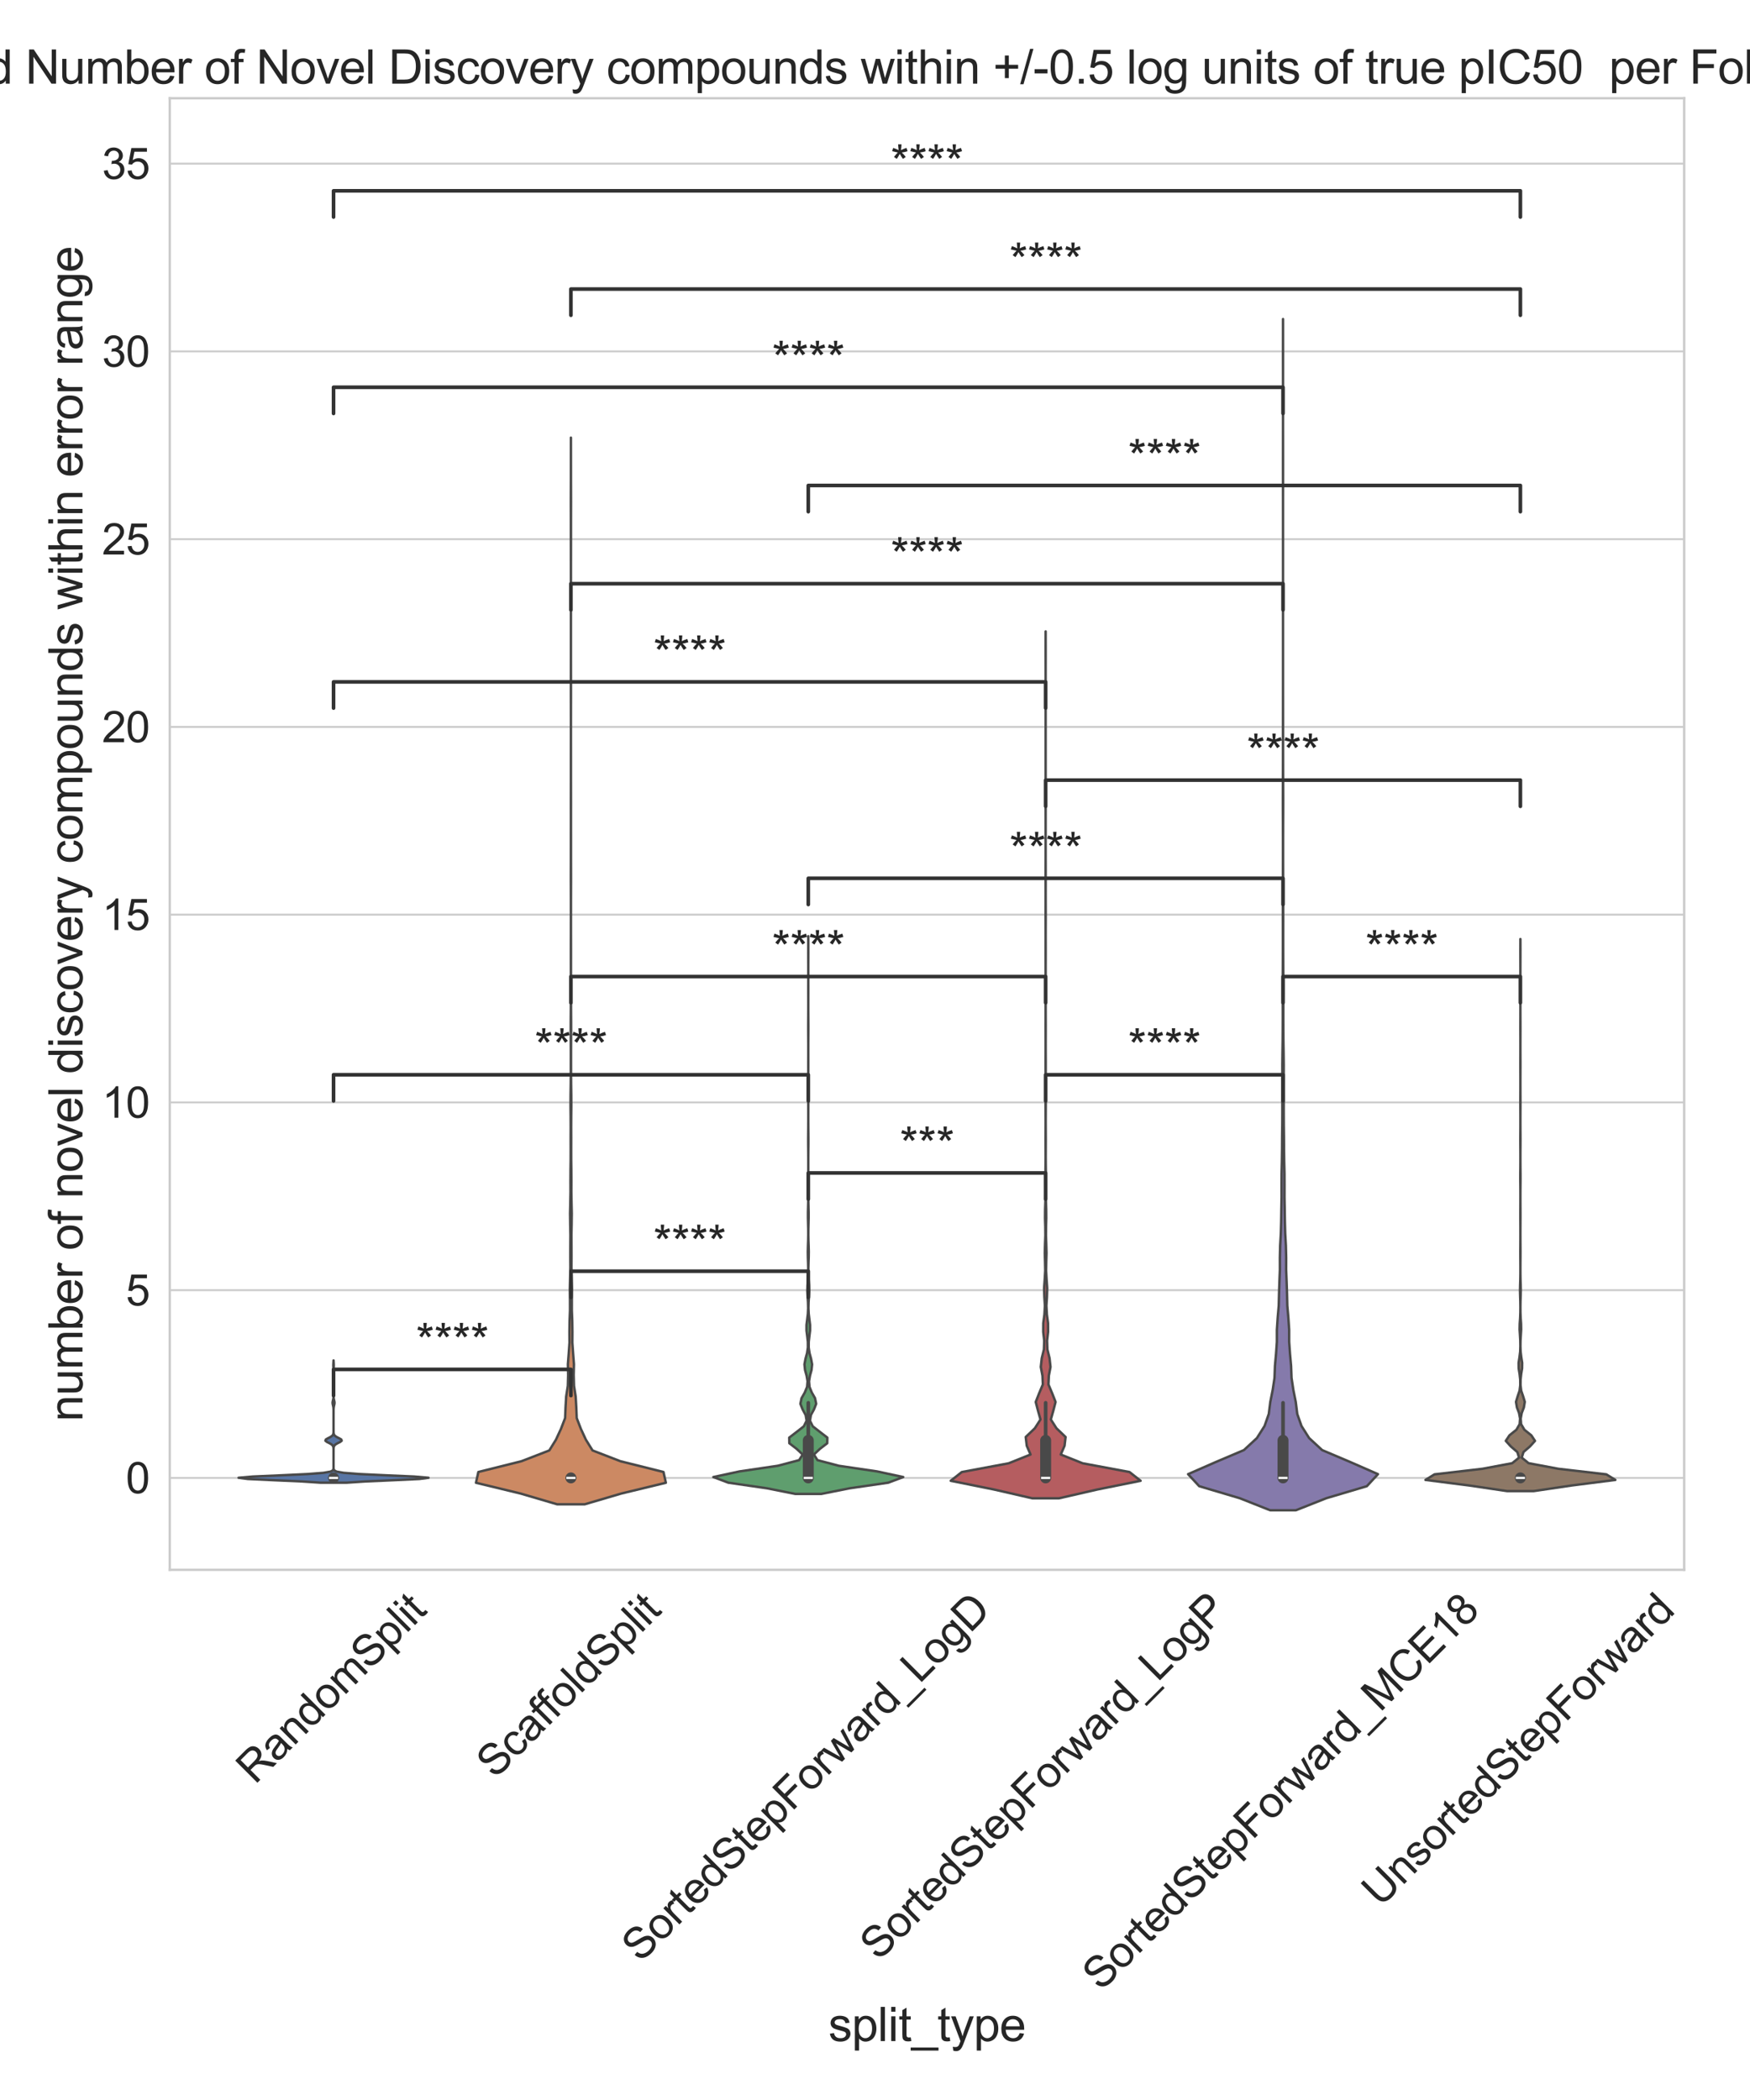 <?xml version="1.0" encoding="utf-8" standalone="no"?>
<!DOCTYPE svg PUBLIC "-//W3C//DTD SVG 1.1//EN"
  "http://www.w3.org/Graphics/SVG/1.1/DTD/svg11.dtd">
<svg xmlns:xlink="http://www.w3.org/1999/xlink" width="720pt" height="864pt" viewBox="0 0 720 864" xmlns="http://www.w3.org/2000/svg" version="1.1">
 <defs>
  <style type="text/css">*{stroke-linejoin: round; stroke-linecap: butt}</style>
 </defs>
 <g id="figure_1">
  <g id="patch_1">
   <path d="M 0 864 
L 720 864 
L 720 0 
L 0 0 
z
" style="fill: #ffffff"/>
  </g>
  <g id="axes_1">
   <g id="patch_2">
    <path d="M 69.846 645.866 
L 692.918 645.866 
L 692.918 40.416 
L 69.846 40.416 
z
" style="fill: #ffffff"/>
   </g>
   <g id="matplotlib.axis_1">
    <g id="xtick_1">
     <g id="text_1">
      <!-- RandomSplit -->
      <g style="fill: #262626" transform="translate(104.902 734.472) rotate(-45) scale(0.176 -0.176)">
       <defs>
        <path id="ArialMT-52" d="M 503 0 
L 503 4581 
L 2534 4581 
Q 3147 4581 3465 4457 
Q 3784 4334 3975 4021 
Q 4166 3709 4166 3331 
Q 4166 2844 3850 2509 
Q 3534 2175 2875 2084 
Q 3116 1969 3241 1856 
Q 3506 1613 3744 1247 
L 4541 0 
L 3778 0 
L 3172 953 
Q 2906 1366 2734 1584 
Q 2563 1803 2427 1890 
Q 2291 1978 2150 2013 
Q 2047 2034 1813 2034 
L 1109 2034 
L 1109 0 
L 503 0 
z
M 1109 2559 
L 2413 2559 
Q 2828 2559 3062 2645 
Q 3297 2731 3419 2920 
Q 3541 3109 3541 3331 
Q 3541 3656 3305 3865 
Q 3069 4075 2559 4075 
L 1109 4075 
L 1109 2559 
z
" transform="scale(0.016)"/>
        <path id="ArialMT-61" d="M 2588 409 
Q 2275 144 1986 34 
Q 1697 -75 1366 -75 
Q 819 -75 525 192 
Q 231 459 231 875 
Q 231 1119 342 1320 
Q 453 1522 633 1644 
Q 813 1766 1038 1828 
Q 1203 1872 1538 1913 
Q 2219 1994 2541 2106 
Q 2544 2222 2544 2253 
Q 2544 2597 2384 2738 
Q 2169 2928 1744 2928 
Q 1347 2928 1158 2789 
Q 969 2650 878 2297 
L 328 2372 
Q 403 2725 575 2942 
Q 747 3159 1072 3276 
Q 1397 3394 1825 3394 
Q 2250 3394 2515 3294 
Q 2781 3194 2906 3042 
Q 3031 2891 3081 2659 
Q 3109 2516 3109 2141 
L 3109 1391 
Q 3109 606 3145 398 
Q 3181 191 3288 0 
L 2700 0 
Q 2613 175 2588 409 
z
M 2541 1666 
Q 2234 1541 1622 1453 
Q 1275 1403 1131 1340 
Q 988 1278 909 1158 
Q 831 1038 831 891 
Q 831 666 1001 516 
Q 1172 366 1500 366 
Q 1825 366 2078 508 
Q 2331 650 2450 897 
Q 2541 1088 2541 1459 
L 2541 1666 
z
" transform="scale(0.016)"/>
        <path id="ArialMT-6e" d="M 422 0 
L 422 3319 
L 928 3319 
L 928 2847 
Q 1294 3394 1984 3394 
Q 2284 3394 2536 3286 
Q 2788 3178 2913 3003 
Q 3038 2828 3088 2588 
Q 3119 2431 3119 2041 
L 3119 0 
L 2556 0 
L 2556 2019 
Q 2556 2363 2490 2533 
Q 2425 2703 2258 2804 
Q 2091 2906 1866 2906 
Q 1506 2906 1245 2678 
Q 984 2450 984 1813 
L 984 0 
L 422 0 
z
" transform="scale(0.016)"/>
        <path id="ArialMT-64" d="M 2575 0 
L 2575 419 
Q 2259 -75 1647 -75 
Q 1250 -75 917 144 
Q 584 363 401 755 
Q 219 1147 219 1656 
Q 219 2153 384 2558 
Q 550 2963 881 3178 
Q 1213 3394 1622 3394 
Q 1922 3394 2156 3267 
Q 2391 3141 2538 2938 
L 2538 4581 
L 3097 4581 
L 3097 0 
L 2575 0 
z
M 797 1656 
Q 797 1019 1065 703 
Q 1334 388 1700 388 
Q 2069 388 2326 689 
Q 2584 991 2584 1609 
Q 2584 2291 2321 2609 
Q 2059 2928 1675 2928 
Q 1300 2928 1048 2622 
Q 797 2316 797 1656 
z
" transform="scale(0.016)"/>
        <path id="ArialMT-6f" d="M 213 1659 
Q 213 2581 725 3025 
Q 1153 3394 1769 3394 
Q 2453 3394 2887 2945 
Q 3322 2497 3322 1706 
Q 3322 1066 3130 698 
Q 2938 331 2570 128 
Q 2203 -75 1769 -75 
Q 1072 -75 642 372 
Q 213 819 213 1659 
z
M 791 1659 
Q 791 1022 1069 705 
Q 1347 388 1769 388 
Q 2188 388 2466 706 
Q 2744 1025 2744 1678 
Q 2744 2294 2464 2611 
Q 2184 2928 1769 2928 
Q 1347 2928 1069 2612 
Q 791 2297 791 1659 
z
" transform="scale(0.016)"/>
        <path id="ArialMT-6d" d="M 422 0 
L 422 3319 
L 925 3319 
L 925 2853 
Q 1081 3097 1340 3245 
Q 1600 3394 1931 3394 
Q 2300 3394 2536 3241 
Q 2772 3088 2869 2813 
Q 3263 3394 3894 3394 
Q 4388 3394 4653 3120 
Q 4919 2847 4919 2278 
L 4919 0 
L 4359 0 
L 4359 2091 
Q 4359 2428 4304 2576 
Q 4250 2725 4106 2815 
Q 3963 2906 3769 2906 
Q 3419 2906 3187 2673 
Q 2956 2441 2956 1928 
L 2956 0 
L 2394 0 
L 2394 2156 
Q 2394 2531 2256 2718 
Q 2119 2906 1806 2906 
Q 1569 2906 1367 2781 
Q 1166 2656 1075 2415 
Q 984 2175 984 1722 
L 984 0 
L 422 0 
z
" transform="scale(0.016)"/>
        <path id="ArialMT-53" d="M 288 1472 
L 859 1522 
Q 900 1178 1048 958 
Q 1197 738 1509 602 
Q 1822 466 2213 466 
Q 2559 466 2825 569 
Q 3091 672 3220 851 
Q 3350 1031 3350 1244 
Q 3350 1459 3225 1620 
Q 3100 1781 2813 1891 
Q 2628 1963 1997 2114 
Q 1366 2266 1113 2400 
Q 784 2572 623 2826 
Q 463 3081 463 3397 
Q 463 3744 659 4045 
Q 856 4347 1234 4503 
Q 1613 4659 2075 4659 
Q 2584 4659 2973 4495 
Q 3363 4331 3572 4012 
Q 3781 3694 3797 3291 
L 3216 3247 
Q 3169 3681 2898 3903 
Q 2628 4125 2100 4125 
Q 1550 4125 1298 3923 
Q 1047 3722 1047 3438 
Q 1047 3191 1225 3031 
Q 1400 2872 2139 2705 
Q 2878 2538 3153 2413 
Q 3553 2228 3743 1945 
Q 3934 1663 3934 1294 
Q 3934 928 3725 604 
Q 3516 281 3123 101 
Q 2731 -78 2241 -78 
Q 1619 -78 1198 103 
Q 778 284 539 648 
Q 300 1013 288 1472 
z
" transform="scale(0.016)"/>
        <path id="ArialMT-70" d="M 422 -1272 
L 422 3319 
L 934 3319 
L 934 2888 
Q 1116 3141 1344 3267 
Q 1572 3394 1897 3394 
Q 2322 3394 2647 3175 
Q 2972 2956 3137 2557 
Q 3303 2159 3303 1684 
Q 3303 1175 3120 767 
Q 2938 359 2589 142 
Q 2241 -75 1856 -75 
Q 1575 -75 1351 44 
Q 1128 163 984 344 
L 984 -1272 
L 422 -1272 
z
M 931 1641 
Q 931 1000 1190 694 
Q 1450 388 1819 388 
Q 2194 388 2461 705 
Q 2728 1022 2728 1688 
Q 2728 2322 2467 2637 
Q 2206 2953 1844 2953 
Q 1484 2953 1207 2617 
Q 931 2281 931 1641 
z
" transform="scale(0.016)"/>
        <path id="ArialMT-6c" d="M 409 0 
L 409 4581 
L 972 4581 
L 972 0 
L 409 0 
z
" transform="scale(0.016)"/>
        <path id="ArialMT-69" d="M 425 3934 
L 425 4581 
L 988 4581 
L 988 3934 
L 425 3934 
z
M 425 0 
L 425 3319 
L 988 3319 
L 988 0 
L 425 0 
z
" transform="scale(0.016)"/>
        <path id="ArialMT-74" d="M 1650 503 
L 1731 6 
Q 1494 -44 1306 -44 
Q 1000 -44 831 53 
Q 663 150 594 308 
Q 525 466 525 972 
L 525 2881 
L 113 2881 
L 113 3319 
L 525 3319 
L 525 4141 
L 1084 4478 
L 1084 3319 
L 1650 3319 
L 1650 2881 
L 1084 2881 
L 1084 941 
Q 1084 700 1114 631 
Q 1144 563 1211 522 
Q 1278 481 1403 481 
Q 1497 481 1650 503 
z
" transform="scale(0.016)"/>
       </defs>
       <use xlink:href="#ArialMT-52"/>
       <use xlink:href="#ArialMT-61" transform="translate(72.217 0)"/>
       <use xlink:href="#ArialMT-6e" transform="translate(127.832 0)"/>
       <use xlink:href="#ArialMT-64" transform="translate(183.447 0)"/>
       <use xlink:href="#ArialMT-6f" transform="translate(239.062 0)"/>
       <use xlink:href="#ArialMT-6d" transform="translate(294.678 0)"/>
       <use xlink:href="#ArialMT-53" transform="translate(377.979 0)"/>
       <use xlink:href="#ArialMT-70" transform="translate(444.678 0)"/>
       <use xlink:href="#ArialMT-6c" transform="translate(500.293 0)"/>
       <use xlink:href="#ArialMT-69" transform="translate(522.51 0)"/>
       <use xlink:href="#ArialMT-74" transform="translate(544.727 0)"/>
      </g>
     </g>
    </g>
    <g id="xtick_2">
     <g id="text_2">
      <!-- ScaffoldSplit -->
      <g style="fill: #262626" transform="translate(203.706 732.183) rotate(-45) scale(0.176 -0.176)">
       <defs>
        <path id="ArialMT-63" d="M 2588 1216 
L 3141 1144 
Q 3050 572 2676 248 
Q 2303 -75 1759 -75 
Q 1078 -75 664 370 
Q 250 816 250 1647 
Q 250 2184 428 2587 
Q 606 2991 970 3192 
Q 1334 3394 1763 3394 
Q 2303 3394 2647 3120 
Q 2991 2847 3088 2344 
L 2541 2259 
Q 2463 2594 2264 2762 
Q 2066 2931 1784 2931 
Q 1359 2931 1093 2626 
Q 828 2322 828 1663 
Q 828 994 1084 691 
Q 1341 388 1753 388 
Q 2084 388 2306 591 
Q 2528 794 2588 1216 
z
" transform="scale(0.016)"/>
        <path id="ArialMT-66" d="M 556 0 
L 556 2881 
L 59 2881 
L 59 3319 
L 556 3319 
L 556 3672 
Q 556 4006 616 4169 
Q 697 4388 901 4523 
Q 1106 4659 1475 4659 
Q 1713 4659 2000 4603 
L 1916 4113 
Q 1741 4144 1584 4144 
Q 1328 4144 1222 4034 
Q 1116 3925 1116 3625 
L 1116 3319 
L 1763 3319 
L 1763 2881 
L 1116 2881 
L 1116 0 
L 556 0 
z
" transform="scale(0.016)"/>
       </defs>
       <use xlink:href="#ArialMT-53"/>
       <use xlink:href="#ArialMT-63" transform="translate(66.699 0)"/>
       <use xlink:href="#ArialMT-61" transform="translate(116.699 0)"/>
       <use xlink:href="#ArialMT-66" transform="translate(172.314 0)"/>
       <use xlink:href="#ArialMT-66" transform="translate(198.348 0)"/>
       <use xlink:href="#ArialMT-6f" transform="translate(226.131 0)"/>
       <use xlink:href="#ArialMT-6c" transform="translate(281.746 0)"/>
       <use xlink:href="#ArialMT-64" transform="translate(303.963 0)"/>
       <use xlink:href="#ArialMT-53" transform="translate(359.578 0)"/>
       <use xlink:href="#ArialMT-70" transform="translate(426.277 0)"/>
       <use xlink:href="#ArialMT-6c" transform="translate(481.893 0)"/>
       <use xlink:href="#ArialMT-69" transform="translate(504.109 0)"/>
       <use xlink:href="#ArialMT-74" transform="translate(526.326 0)"/>
      </g>
     </g>
    </g>
    <g id="xtick_3">
     <g id="text_3">
      <!-- SortedStepForward_LogD -->
      <g style="fill: #262626" transform="translate(263.485 807.799) rotate(-45) scale(0.176 -0.176)">
       <defs>
        <path id="ArialMT-72" d="M 416 0 
L 416 3319 
L 922 3319 
L 922 2816 
Q 1116 3169 1280 3281 
Q 1444 3394 1641 3394 
Q 1925 3394 2219 3213 
L 2025 2691 
Q 1819 2813 1613 2813 
Q 1428 2813 1281 2702 
Q 1134 2591 1072 2394 
Q 978 2094 978 1738 
L 978 0 
L 416 0 
z
" transform="scale(0.016)"/>
        <path id="ArialMT-65" d="M 2694 1069 
L 3275 997 
Q 3138 488 2766 206 
Q 2394 -75 1816 -75 
Q 1088 -75 661 373 
Q 234 822 234 1631 
Q 234 2469 665 2931 
Q 1097 3394 1784 3394 
Q 2450 3394 2872 2941 
Q 3294 2488 3294 1666 
Q 3294 1616 3291 1516 
L 816 1516 
Q 847 969 1125 678 
Q 1403 388 1819 388 
Q 2128 388 2347 550 
Q 2566 713 2694 1069 
z
M 847 1978 
L 2700 1978 
Q 2663 2397 2488 2606 
Q 2219 2931 1791 2931 
Q 1403 2931 1139 2672 
Q 875 2413 847 1978 
z
" transform="scale(0.016)"/>
        <path id="ArialMT-46" d="M 525 0 
L 525 4581 
L 3616 4581 
L 3616 4041 
L 1131 4041 
L 1131 2622 
L 3281 2622 
L 3281 2081 
L 1131 2081 
L 1131 0 
L 525 0 
z
" transform="scale(0.016)"/>
        <path id="ArialMT-77" d="M 1034 0 
L 19 3319 
L 600 3319 
L 1128 1403 
L 1325 691 
Q 1338 744 1497 1375 
L 2025 3319 
L 2603 3319 
L 3100 1394 
L 3266 759 
L 3456 1400 
L 4025 3319 
L 4572 3319 
L 3534 0 
L 2950 0 
L 2422 1988 
L 2294 2553 
L 1622 0 
L 1034 0 
z
" transform="scale(0.016)"/>
        <path id="ArialMT-5f" d="M -97 -1272 
L -97 -866 
L 3631 -866 
L 3631 -1272 
L -97 -1272 
z
" transform="scale(0.016)"/>
        <path id="ArialMT-4c" d="M 469 0 
L 469 4581 
L 1075 4581 
L 1075 541 
L 3331 541 
L 3331 0 
L 469 0 
z
" transform="scale(0.016)"/>
        <path id="ArialMT-67" d="M 319 -275 
L 866 -356 
Q 900 -609 1056 -725 
Q 1266 -881 1628 -881 
Q 2019 -881 2231 -725 
Q 2444 -569 2519 -288 
Q 2563 -116 2559 434 
Q 2191 0 1641 0 
Q 956 0 581 494 
Q 206 988 206 1678 
Q 206 2153 378 2554 
Q 550 2956 876 3175 
Q 1203 3394 1644 3394 
Q 2231 3394 2613 2919 
L 2613 3319 
L 3131 3319 
L 3131 450 
Q 3131 -325 2973 -648 
Q 2816 -972 2473 -1159 
Q 2131 -1347 1631 -1347 
Q 1038 -1347 672 -1080 
Q 306 -813 319 -275 
z
M 784 1719 
Q 784 1066 1043 766 
Q 1303 466 1694 466 
Q 2081 466 2343 764 
Q 2606 1063 2606 1700 
Q 2606 2309 2336 2618 
Q 2066 2928 1684 2928 
Q 1309 2928 1046 2623 
Q 784 2319 784 1719 
z
" transform="scale(0.016)"/>
        <path id="ArialMT-44" d="M 494 0 
L 494 4581 
L 2072 4581 
Q 2606 4581 2888 4516 
Q 3281 4425 3559 4188 
Q 3922 3881 4101 3404 
Q 4281 2928 4281 2316 
Q 4281 1794 4159 1391 
Q 4038 988 3847 723 
Q 3656 459 3429 307 
Q 3203 156 2883 78 
Q 2563 0 2147 0 
L 494 0 
z
M 1100 541 
L 2078 541 
Q 2531 541 2789 625 
Q 3047 709 3200 863 
Q 3416 1078 3536 1442 
Q 3656 1806 3656 2325 
Q 3656 3044 3420 3430 
Q 3184 3816 2847 3947 
Q 2603 4041 2063 4041 
L 1100 4041 
L 1100 541 
z
" transform="scale(0.016)"/>
       </defs>
       <use xlink:href="#ArialMT-53"/>
       <use xlink:href="#ArialMT-6f" transform="translate(66.699 0)"/>
       <use xlink:href="#ArialMT-72" transform="translate(122.314 0)"/>
       <use xlink:href="#ArialMT-74" transform="translate(155.615 0)"/>
       <use xlink:href="#ArialMT-65" transform="translate(183.398 0)"/>
       <use xlink:href="#ArialMT-64" transform="translate(239.014 0)"/>
       <use xlink:href="#ArialMT-53" transform="translate(294.629 0)"/>
       <use xlink:href="#ArialMT-74" transform="translate(361.328 0)"/>
       <use xlink:href="#ArialMT-65" transform="translate(389.111 0)"/>
       <use xlink:href="#ArialMT-70" transform="translate(444.727 0)"/>
       <use xlink:href="#ArialMT-46" transform="translate(500.342 0)"/>
       <use xlink:href="#ArialMT-6f" transform="translate(561.426 0)"/>
       <use xlink:href="#ArialMT-72" transform="translate(617.041 0)"/>
       <use xlink:href="#ArialMT-77" transform="translate(650.342 0)"/>
       <use xlink:href="#ArialMT-61" transform="translate(722.559 0)"/>
       <use xlink:href="#ArialMT-72" transform="translate(778.174 0)"/>
       <use xlink:href="#ArialMT-64" transform="translate(811.475 0)"/>
       <use xlink:href="#ArialMT-5f" transform="translate(867.09 0)"/>
       <use xlink:href="#ArialMT-4c" transform="translate(922.705 0)"/>
       <use xlink:href="#ArialMT-6f" transform="translate(978.32 0)"/>
       <use xlink:href="#ArialMT-67" transform="translate(1033.936 0)"/>
       <use xlink:href="#ArialMT-44" transform="translate(1089.551 0)"/>
      </g>
     </g>
    </g>
    <g id="xtick_4">
     <g id="text_4">
      <!-- SortedStepForward_LogP -->
      <g style="fill: #262626" transform="translate(361.489 807.112) rotate(-45) scale(0.176 -0.176)">
       <defs>
        <path id="ArialMT-50" d="M 494 0 
L 494 4581 
L 2222 4581 
Q 2678 4581 2919 4538 
Q 3256 4481 3484 4323 
Q 3713 4166 3852 3881 
Q 3991 3597 3991 3256 
Q 3991 2672 3619 2267 
Q 3247 1863 2275 1863 
L 1100 1863 
L 1100 0 
L 494 0 
z
M 1100 2403 
L 2284 2403 
Q 2872 2403 3119 2622 
Q 3366 2841 3366 3238 
Q 3366 3525 3220 3729 
Q 3075 3934 2838 4000 
Q 2684 4041 2272 4041 
L 1100 4041 
L 1100 2403 
z
" transform="scale(0.016)"/>
       </defs>
       <use xlink:href="#ArialMT-53"/>
       <use xlink:href="#ArialMT-6f" transform="translate(66.699 0)"/>
       <use xlink:href="#ArialMT-72" transform="translate(122.314 0)"/>
       <use xlink:href="#ArialMT-74" transform="translate(155.615 0)"/>
       <use xlink:href="#ArialMT-65" transform="translate(183.398 0)"/>
       <use xlink:href="#ArialMT-64" transform="translate(239.014 0)"/>
       <use xlink:href="#ArialMT-53" transform="translate(294.629 0)"/>
       <use xlink:href="#ArialMT-74" transform="translate(361.328 0)"/>
       <use xlink:href="#ArialMT-65" transform="translate(389.111 0)"/>
       <use xlink:href="#ArialMT-70" transform="translate(444.727 0)"/>
       <use xlink:href="#ArialMT-46" transform="translate(500.342 0)"/>
       <use xlink:href="#ArialMT-6f" transform="translate(561.426 0)"/>
       <use xlink:href="#ArialMT-72" transform="translate(617.041 0)"/>
       <use xlink:href="#ArialMT-77" transform="translate(650.342 0)"/>
       <use xlink:href="#ArialMT-61" transform="translate(722.559 0)"/>
       <use xlink:href="#ArialMT-72" transform="translate(778.174 0)"/>
       <use xlink:href="#ArialMT-64" transform="translate(811.475 0)"/>
       <use xlink:href="#ArialMT-5f" transform="translate(867.09 0)"/>
       <use xlink:href="#ArialMT-4c" transform="translate(922.705 0)"/>
       <use xlink:href="#ArialMT-6f" transform="translate(978.32 0)"/>
       <use xlink:href="#ArialMT-67" transform="translate(1033.936 0)"/>
       <use xlink:href="#ArialMT-50" transform="translate(1089.551 0)"/>
      </g>
     </g>
    </g>
    <g id="xtick_5">
     <g id="text_5">
      <!-- SortedStepForward_MCE18 -->
      <g style="fill: #262626" transform="translate(453.005 819.546) rotate(-45) scale(0.176 -0.176)">
       <defs>
        <path id="ArialMT-4d" d="M 475 0 
L 475 4581 
L 1388 4581 
L 2472 1338 
Q 2622 884 2691 659 
Q 2769 909 2934 1394 
L 4031 4581 
L 4847 4581 
L 4847 0 
L 4263 0 
L 4263 3834 
L 2931 0 
L 2384 0 
L 1059 3900 
L 1059 0 
L 475 0 
z
" transform="scale(0.016)"/>
        <path id="ArialMT-43" d="M 3763 1606 
L 4369 1453 
Q 4178 706 3683 314 
Q 3188 -78 2472 -78 
Q 1731 -78 1267 223 
Q 803 525 561 1097 
Q 319 1669 319 2325 
Q 319 3041 592 3573 
Q 866 4106 1370 4382 
Q 1875 4659 2481 4659 
Q 3169 4659 3637 4309 
Q 4106 3959 4291 3325 
L 3694 3184 
Q 3534 3684 3231 3912 
Q 2928 4141 2469 4141 
Q 1941 4141 1586 3887 
Q 1231 3634 1087 3207 
Q 944 2781 944 2328 
Q 944 1744 1114 1308 
Q 1284 872 1643 656 
Q 2003 441 2422 441 
Q 2931 441 3284 734 
Q 3638 1028 3763 1606 
z
" transform="scale(0.016)"/>
        <path id="ArialMT-45" d="M 506 0 
L 506 4581 
L 3819 4581 
L 3819 4041 
L 1113 4041 
L 1113 2638 
L 3647 2638 
L 3647 2100 
L 1113 2100 
L 1113 541 
L 3925 541 
L 3925 0 
L 506 0 
z
" transform="scale(0.016)"/>
        <path id="ArialMT-31" d="M 2384 0 
L 1822 0 
L 1822 3584 
Q 1619 3391 1289 3197 
Q 959 3003 697 2906 
L 697 3450 
Q 1169 3672 1522 3987 
Q 1875 4303 2022 4600 
L 2384 4600 
L 2384 0 
z
" transform="scale(0.016)"/>
        <path id="ArialMT-38" d="M 1131 2484 
Q 781 2613 612 2850 
Q 444 3088 444 3419 
Q 444 3919 803 4259 
Q 1163 4600 1759 4600 
Q 2359 4600 2725 4251 
Q 3091 3903 3091 3403 
Q 3091 3084 2923 2848 
Q 2756 2613 2416 2484 
Q 2838 2347 3058 2040 
Q 3278 1734 3278 1309 
Q 3278 722 2862 322 
Q 2447 -78 1769 -78 
Q 1091 -78 675 323 
Q 259 725 259 1325 
Q 259 1772 486 2073 
Q 713 2375 1131 2484 
z
M 1019 3438 
Q 1019 3113 1228 2906 
Q 1438 2700 1772 2700 
Q 2097 2700 2305 2904 
Q 2513 3109 2513 3406 
Q 2513 3716 2298 3927 
Q 2084 4138 1766 4138 
Q 1444 4138 1231 3931 
Q 1019 3725 1019 3438 
z
M 838 1322 
Q 838 1081 952 856 
Q 1066 631 1291 507 
Q 1516 384 1775 384 
Q 2178 384 2440 643 
Q 2703 903 2703 1303 
Q 2703 1709 2433 1975 
Q 2163 2241 1756 2241 
Q 1359 2241 1098 1978 
Q 838 1716 838 1322 
z
" transform="scale(0.016)"/>
       </defs>
       <use xlink:href="#ArialMT-53"/>
       <use xlink:href="#ArialMT-6f" transform="translate(66.699 0)"/>
       <use xlink:href="#ArialMT-72" transform="translate(122.314 0)"/>
       <use xlink:href="#ArialMT-74" transform="translate(155.615 0)"/>
       <use xlink:href="#ArialMT-65" transform="translate(183.398 0)"/>
       <use xlink:href="#ArialMT-64" transform="translate(239.014 0)"/>
       <use xlink:href="#ArialMT-53" transform="translate(294.629 0)"/>
       <use xlink:href="#ArialMT-74" transform="translate(361.328 0)"/>
       <use xlink:href="#ArialMT-65" transform="translate(389.111 0)"/>
       <use xlink:href="#ArialMT-70" transform="translate(444.727 0)"/>
       <use xlink:href="#ArialMT-46" transform="translate(500.342 0)"/>
       <use xlink:href="#ArialMT-6f" transform="translate(561.426 0)"/>
       <use xlink:href="#ArialMT-72" transform="translate(617.041 0)"/>
       <use xlink:href="#ArialMT-77" transform="translate(650.342 0)"/>
       <use xlink:href="#ArialMT-61" transform="translate(722.559 0)"/>
       <use xlink:href="#ArialMT-72" transform="translate(778.174 0)"/>
       <use xlink:href="#ArialMT-64" transform="translate(811.475 0)"/>
       <use xlink:href="#ArialMT-5f" transform="translate(867.09 0)"/>
       <use xlink:href="#ArialMT-4d" transform="translate(922.705 0)"/>
       <use xlink:href="#ArialMT-43" transform="translate(1006.006 0)"/>
       <use xlink:href="#ArialMT-45" transform="translate(1078.223 0)"/>
       <use xlink:href="#ArialMT-31" transform="translate(1144.922 0)"/>
       <use xlink:href="#ArialMT-38" transform="translate(1200.537 0)"/>
      </g>
     </g>
    </g>
    <g id="xtick_6">
     <g id="text_6">
      <!-- UnsortedStepForward -->
      <g style="fill: #262626" transform="translate(567.959 784.958) rotate(-45) scale(0.176 -0.176)">
       <defs>
        <path id="ArialMT-55" d="M 3500 4581 
L 4106 4581 
L 4106 1934 
Q 4106 1244 3950 837 
Q 3794 431 3386 176 
Q 2978 -78 2316 -78 
Q 1672 -78 1262 144 
Q 853 366 678 786 
Q 503 1206 503 1934 
L 503 4581 
L 1109 4581 
L 1109 1938 
Q 1109 1341 1220 1058 
Q 1331 775 1601 622 
Q 1872 469 2263 469 
Q 2931 469 3215 772 
Q 3500 1075 3500 1938 
L 3500 4581 
z
" transform="scale(0.016)"/>
        <path id="ArialMT-73" d="M 197 991 
L 753 1078 
Q 800 744 1014 566 
Q 1228 388 1613 388 
Q 2000 388 2187 545 
Q 2375 703 2375 916 
Q 2375 1106 2209 1216 
Q 2094 1291 1634 1406 
Q 1016 1563 777 1677 
Q 538 1791 414 1992 
Q 291 2194 291 2438 
Q 291 2659 392 2848 
Q 494 3038 669 3163 
Q 800 3259 1026 3326 
Q 1253 3394 1513 3394 
Q 1903 3394 2198 3281 
Q 2494 3169 2634 2976 
Q 2775 2784 2828 2463 
L 2278 2388 
Q 2241 2644 2061 2787 
Q 1881 2931 1553 2931 
Q 1166 2931 1000 2803 
Q 834 2675 834 2503 
Q 834 2394 903 2306 
Q 972 2216 1119 2156 
Q 1203 2125 1616 2013 
Q 2213 1853 2448 1751 
Q 2684 1650 2818 1456 
Q 2953 1263 2953 975 
Q 2953 694 2789 445 
Q 2625 197 2315 61 
Q 2006 -75 1616 -75 
Q 969 -75 630 194 
Q 291 463 197 991 
z
" transform="scale(0.016)"/>
       </defs>
       <use xlink:href="#ArialMT-55"/>
       <use xlink:href="#ArialMT-6e" transform="translate(72.217 0)"/>
       <use xlink:href="#ArialMT-73" transform="translate(127.832 0)"/>
       <use xlink:href="#ArialMT-6f" transform="translate(177.832 0)"/>
       <use xlink:href="#ArialMT-72" transform="translate(233.447 0)"/>
       <use xlink:href="#ArialMT-74" transform="translate(266.748 0)"/>
       <use xlink:href="#ArialMT-65" transform="translate(294.531 0)"/>
       <use xlink:href="#ArialMT-64" transform="translate(350.146 0)"/>
       <use xlink:href="#ArialMT-53" transform="translate(405.762 0)"/>
       <use xlink:href="#ArialMT-74" transform="translate(472.461 0)"/>
       <use xlink:href="#ArialMT-65" transform="translate(500.244 0)"/>
       <use xlink:href="#ArialMT-70" transform="translate(555.859 0)"/>
       <use xlink:href="#ArialMT-46" transform="translate(611.475 0)"/>
       <use xlink:href="#ArialMT-6f" transform="translate(672.559 0)"/>
       <use xlink:href="#ArialMT-72" transform="translate(728.174 0)"/>
       <use xlink:href="#ArialMT-77" transform="translate(761.475 0)"/>
       <use xlink:href="#ArialMT-61" transform="translate(833.691 0)"/>
       <use xlink:href="#ArialMT-72" transform="translate(889.307 0)"/>
       <use xlink:href="#ArialMT-64" transform="translate(922.607 0)"/>
      </g>
     </g>
    </g>
    <g id="text_7">
     <!-- split_type -->
     <g style="fill: #262626" transform="translate(340.828 839.762) scale(0.192 -0.192)">
      <defs>
       <path id="ArialMT-79" d="M 397 -1278 
L 334 -750 
Q 519 -800 656 -800 
Q 844 -800 956 -737 
Q 1069 -675 1141 -563 
Q 1194 -478 1313 -144 
Q 1328 -97 1363 -6 
L 103 3319 
L 709 3319 
L 1400 1397 
Q 1534 1031 1641 628 
Q 1738 1016 1872 1384 
L 2581 3319 
L 3144 3319 
L 1881 -56 
Q 1678 -603 1566 -809 
Q 1416 -1088 1222 -1217 
Q 1028 -1347 759 -1347 
Q 597 -1347 397 -1278 
z
" transform="scale(0.016)"/>
      </defs>
      <use xlink:href="#ArialMT-73"/>
      <use xlink:href="#ArialMT-70" transform="translate(50 0)"/>
      <use xlink:href="#ArialMT-6c" transform="translate(105.615 0)"/>
      <use xlink:href="#ArialMT-69" transform="translate(127.832 0)"/>
      <use xlink:href="#ArialMT-74" transform="translate(150.049 0)"/>
      <use xlink:href="#ArialMT-5f" transform="translate(177.832 0)"/>
      <use xlink:href="#ArialMT-74" transform="translate(233.447 0)"/>
      <use xlink:href="#ArialMT-79" transform="translate(261.23 0)"/>
      <use xlink:href="#ArialMT-70" transform="translate(311.23 0)"/>
      <use xlink:href="#ArialMT-65" transform="translate(366.846 0)"/>
     </g>
    </g>
   </g>
   <g id="matplotlib.axis_2">
    <g id="ytick_1">
     <g id="line2d_1">
      <path d="M 69.846 608.055 
L 692.918 608.055 
" clip-path="url(#pfdeebef6ee)" style="fill: none; stroke: #cccccc; stroke-width: 0.8; stroke-linecap: round"/>
     </g>
     <g id="text_8">
      <!-- 0 -->
      <g style="fill: #262626" transform="translate(51.759 614.354) scale(0.176 -0.176)">
       <defs>
        <path id="ArialMT-30" d="M 266 2259 
Q 266 3072 433 3567 
Q 600 4063 929 4331 
Q 1259 4600 1759 4600 
Q 2128 4600 2406 4451 
Q 2684 4303 2865 4023 
Q 3047 3744 3150 3342 
Q 3253 2941 3253 2259 
Q 3253 1453 3087 958 
Q 2922 463 2592 192 
Q 2263 -78 1759 -78 
Q 1097 -78 719 397 
Q 266 969 266 2259 
z
M 844 2259 
Q 844 1131 1108 757 
Q 1372 384 1759 384 
Q 2147 384 2411 759 
Q 2675 1134 2675 2259 
Q 2675 3391 2411 3762 
Q 2147 4134 1753 4134 
Q 1366 4134 1134 3806 
Q 844 3388 844 2259 
z
" transform="scale(0.016)"/>
       </defs>
       <use xlink:href="#ArialMT-30"/>
      </g>
     </g>
    </g>
    <g id="ytick_2">
     <g id="line2d_2">
      <path d="M 69.846 530.809 
L 692.918 530.809 
" clip-path="url(#pfdeebef6ee)" style="fill: none; stroke: #cccccc; stroke-width: 0.8; stroke-linecap: round"/>
     </g>
     <g id="text_9">
      <!-- 5 -->
      <g style="fill: #262626" transform="translate(51.759 537.108) scale(0.176 -0.176)">
       <defs>
        <path id="ArialMT-35" d="M 266 1200 
L 856 1250 
Q 922 819 1161 601 
Q 1400 384 1738 384 
Q 2144 384 2425 690 
Q 2706 997 2706 1503 
Q 2706 1984 2436 2262 
Q 2166 2541 1728 2541 
Q 1456 2541 1237 2417 
Q 1019 2294 894 2097 
L 366 2166 
L 809 4519 
L 3088 4519 
L 3088 3981 
L 1259 3981 
L 1013 2750 
Q 1425 3038 1878 3038 
Q 2478 3038 2890 2622 
Q 3303 2206 3303 1553 
Q 3303 931 2941 478 
Q 2500 -78 1738 -78 
Q 1113 -78 717 272 
Q 322 622 266 1200 
z
" transform="scale(0.016)"/>
       </defs>
       <use xlink:href="#ArialMT-35"/>
      </g>
     </g>
    </g>
    <g id="ytick_3">
     <g id="line2d_3">
      <path d="M 69.846 453.563 
L 692.918 453.563 
" clip-path="url(#pfdeebef6ee)" style="fill: none; stroke: #cccccc; stroke-width: 0.8; stroke-linecap: round"/>
     </g>
     <g id="text_10">
      <!-- 10 -->
      <g style="fill: #262626" transform="translate(41.971 459.862) scale(0.176 -0.176)">
       <use xlink:href="#ArialMT-31"/>
       <use xlink:href="#ArialMT-30" transform="translate(55.615 0)"/>
      </g>
     </g>
    </g>
    <g id="ytick_4">
     <g id="line2d_4">
      <path d="M 69.846 376.318 
L 692.918 376.318 
" clip-path="url(#pfdeebef6ee)" style="fill: none; stroke: #cccccc; stroke-width: 0.8; stroke-linecap: round"/>
     </g>
     <g id="text_11">
      <!-- 15 -->
      <g style="fill: #262626" transform="translate(41.971 382.616) scale(0.176 -0.176)">
       <use xlink:href="#ArialMT-31"/>
       <use xlink:href="#ArialMT-35" transform="translate(55.615 0)"/>
      </g>
     </g>
    </g>
    <g id="ytick_5">
     <g id="line2d_5">
      <path d="M 69.846 299.072 
L 692.918 299.072 
" clip-path="url(#pfdeebef6ee)" style="fill: none; stroke: #cccccc; stroke-width: 0.8; stroke-linecap: round"/>
     </g>
     <g id="text_12">
      <!-- 20 -->
      <g style="fill: #262626" transform="translate(41.971 305.371) scale(0.176 -0.176)">
       <defs>
        <path id="ArialMT-32" d="M 3222 541 
L 3222 0 
L 194 0 
Q 188 203 259 391 
Q 375 700 629 1000 
Q 884 1300 1366 1694 
Q 2113 2306 2375 2664 
Q 2638 3022 2638 3341 
Q 2638 3675 2398 3904 
Q 2159 4134 1775 4134 
Q 1369 4134 1125 3890 
Q 881 3647 878 3216 
L 300 3275 
Q 359 3922 746 4261 
Q 1134 4600 1788 4600 
Q 2447 4600 2831 4234 
Q 3216 3869 3216 3328 
Q 3216 3053 3103 2787 
Q 2991 2522 2730 2228 
Q 2469 1934 1863 1422 
Q 1356 997 1212 845 
Q 1069 694 975 541 
L 3222 541 
z
" transform="scale(0.016)"/>
       </defs>
       <use xlink:href="#ArialMT-32"/>
       <use xlink:href="#ArialMT-30" transform="translate(55.615 0)"/>
      </g>
     </g>
    </g>
    <g id="ytick_6">
     <g id="line2d_6">
      <path d="M 69.846 221.826 
L 692.918 221.826 
" clip-path="url(#pfdeebef6ee)" style="fill: none; stroke: #cccccc; stroke-width: 0.8; stroke-linecap: round"/>
     </g>
     <g id="text_13">
      <!-- 25 -->
      <g style="fill: #262626" transform="translate(41.971 228.125) scale(0.176 -0.176)">
       <use xlink:href="#ArialMT-32"/>
       <use xlink:href="#ArialMT-35" transform="translate(55.615 0)"/>
      </g>
     </g>
    </g>
    <g id="ytick_7">
     <g id="line2d_7">
      <path d="M 69.846 144.58 
L 692.918 144.58 
" clip-path="url(#pfdeebef6ee)" style="fill: none; stroke: #cccccc; stroke-width: 0.8; stroke-linecap: round"/>
     </g>
     <g id="text_14">
      <!-- 30 -->
      <g style="fill: #262626" transform="translate(41.971 150.879) scale(0.176 -0.176)">
       <defs>
        <path id="ArialMT-33" d="M 269 1209 
L 831 1284 
Q 928 806 1161 595 
Q 1394 384 1728 384 
Q 2125 384 2398 659 
Q 2672 934 2672 1341 
Q 2672 1728 2419 1979 
Q 2166 2231 1775 2231 
Q 1616 2231 1378 2169 
L 1441 2663 
Q 1497 2656 1531 2656 
Q 1891 2656 2178 2843 
Q 2466 3031 2466 3422 
Q 2466 3731 2256 3934 
Q 2047 4138 1716 4138 
Q 1388 4138 1169 3931 
Q 950 3725 888 3313 
L 325 3413 
Q 428 3978 793 4289 
Q 1159 4600 1703 4600 
Q 2078 4600 2393 4439 
Q 2709 4278 2876 4000 
Q 3044 3722 3044 3409 
Q 3044 3113 2884 2869 
Q 2725 2625 2413 2481 
Q 2819 2388 3044 2092 
Q 3269 1797 3269 1353 
Q 3269 753 2831 336 
Q 2394 -81 1725 -81 
Q 1122 -81 723 278 
Q 325 638 269 1209 
z
" transform="scale(0.016)"/>
       </defs>
       <use xlink:href="#ArialMT-33"/>
       <use xlink:href="#ArialMT-30" transform="translate(55.615 0)"/>
      </g>
     </g>
    </g>
    <g id="ytick_8">
     <g id="line2d_8">
      <path d="M 69.846 67.334 
L 692.918 67.334 
" clip-path="url(#pfdeebef6ee)" style="fill: none; stroke: #cccccc; stroke-width: 0.8; stroke-linecap: round"/>
     </g>
     <g id="text_15">
      <!-- 35 -->
      <g style="fill: #262626" transform="translate(41.971 73.633) scale(0.176 -0.176)">
       <use xlink:href="#ArialMT-33"/>
       <use xlink:href="#ArialMT-35" transform="translate(55.615 0)"/>
      </g>
     </g>
    </g>
    <g id="text_16">
     <!-- number of novel discovery compounds within error range -->
     <g style="fill: #262626" transform="translate(33.931 584.844) rotate(-90) scale(0.192 -0.192)">
      <defs>
       <path id="ArialMT-75" d="M 2597 0 
L 2597 488 
Q 2209 -75 1544 -75 
Q 1250 -75 995 37 
Q 741 150 617 320 
Q 494 491 444 738 
Q 409 903 409 1263 
L 409 3319 
L 972 3319 
L 972 1478 
Q 972 1038 1006 884 
Q 1059 663 1231 536 
Q 1403 409 1656 409 
Q 1909 409 2131 539 
Q 2353 669 2445 892 
Q 2538 1116 2538 1541 
L 2538 3319 
L 3100 3319 
L 3100 0 
L 2597 0 
z
" transform="scale(0.016)"/>
       <path id="ArialMT-62" d="M 941 0 
L 419 0 
L 419 4581 
L 981 4581 
L 981 2947 
Q 1338 3394 1891 3394 
Q 2197 3394 2470 3270 
Q 2744 3147 2920 2923 
Q 3097 2700 3197 2384 
Q 3297 2069 3297 1709 
Q 3297 856 2875 390 
Q 2453 -75 1863 -75 
Q 1275 -75 941 416 
L 941 0 
z
M 934 1684 
Q 934 1088 1097 822 
Q 1363 388 1816 388 
Q 2184 388 2453 708 
Q 2722 1028 2722 1663 
Q 2722 2313 2464 2622 
Q 2206 2931 1841 2931 
Q 1472 2931 1203 2611 
Q 934 2291 934 1684 
z
" transform="scale(0.016)"/>
       <path id="ArialMT-20" transform="scale(0.016)"/>
       <path id="ArialMT-76" d="M 1344 0 
L 81 3319 
L 675 3319 
L 1388 1331 
Q 1503 1009 1600 663 
Q 1675 925 1809 1294 
L 2547 3319 
L 3125 3319 
L 1869 0 
L 1344 0 
z
" transform="scale(0.016)"/>
       <path id="ArialMT-68" d="M 422 0 
L 422 4581 
L 984 4581 
L 984 2938 
Q 1378 3394 1978 3394 
Q 2347 3394 2619 3248 
Q 2891 3103 3008 2847 
Q 3125 2591 3125 2103 
L 3125 0 
L 2563 0 
L 2563 2103 
Q 2563 2525 2380 2717 
Q 2197 2909 1863 2909 
Q 1613 2909 1392 2779 
Q 1172 2650 1078 2428 
Q 984 2206 984 1816 
L 984 0 
L 422 0 
z
" transform="scale(0.016)"/>
      </defs>
      <use xlink:href="#ArialMT-6e"/>
      <use xlink:href="#ArialMT-75" transform="translate(55.615 0)"/>
      <use xlink:href="#ArialMT-6d" transform="translate(111.23 0)"/>
      <use xlink:href="#ArialMT-62" transform="translate(194.531 0)"/>
      <use xlink:href="#ArialMT-65" transform="translate(250.146 0)"/>
      <use xlink:href="#ArialMT-72" transform="translate(305.762 0)"/>
      <use xlink:href="#ArialMT-20" transform="translate(339.062 0)"/>
      <use xlink:href="#ArialMT-6f" transform="translate(366.846 0)"/>
      <use xlink:href="#ArialMT-66" transform="translate(422.461 0)"/>
      <use xlink:href="#ArialMT-20" transform="translate(450.244 0)"/>
      <use xlink:href="#ArialMT-6e" transform="translate(478.027 0)"/>
      <use xlink:href="#ArialMT-6f" transform="translate(533.643 0)"/>
      <use xlink:href="#ArialMT-76" transform="translate(589.258 0)"/>
      <use xlink:href="#ArialMT-65" transform="translate(639.258 0)"/>
      <use xlink:href="#ArialMT-6c" transform="translate(694.873 0)"/>
      <use xlink:href="#ArialMT-20" transform="translate(717.09 0)"/>
      <use xlink:href="#ArialMT-64" transform="translate(744.873 0)"/>
      <use xlink:href="#ArialMT-69" transform="translate(800.488 0)"/>
      <use xlink:href="#ArialMT-73" transform="translate(822.705 0)"/>
      <use xlink:href="#ArialMT-63" transform="translate(872.705 0)"/>
      <use xlink:href="#ArialMT-6f" transform="translate(922.705 0)"/>
      <use xlink:href="#ArialMT-76" transform="translate(978.32 0)"/>
      <use xlink:href="#ArialMT-65" transform="translate(1028.32 0)"/>
      <use xlink:href="#ArialMT-72" transform="translate(1083.936 0)"/>
      <use xlink:href="#ArialMT-79" transform="translate(1117.236 0)"/>
      <use xlink:href="#ArialMT-20" transform="translate(1167.236 0)"/>
      <use xlink:href="#ArialMT-63" transform="translate(1195.02 0)"/>
      <use xlink:href="#ArialMT-6f" transform="translate(1245.02 0)"/>
      <use xlink:href="#ArialMT-6d" transform="translate(1300.635 0)"/>
      <use xlink:href="#ArialMT-70" transform="translate(1383.936 0)"/>
      <use xlink:href="#ArialMT-6f" transform="translate(1439.551 0)"/>
      <use xlink:href="#ArialMT-75" transform="translate(1495.166 0)"/>
      <use xlink:href="#ArialMT-6e" transform="translate(1550.781 0)"/>
      <use xlink:href="#ArialMT-64" transform="translate(1606.396 0)"/>
      <use xlink:href="#ArialMT-73" transform="translate(1662.012 0)"/>
      <use xlink:href="#ArialMT-20" transform="translate(1712.012 0)"/>
      <use xlink:href="#ArialMT-77" transform="translate(1739.795 0)"/>
      <use xlink:href="#ArialMT-69" transform="translate(1812.012 0)"/>
      <use xlink:href="#ArialMT-74" transform="translate(1834.229 0)"/>
      <use xlink:href="#ArialMT-68" transform="translate(1862.012 0)"/>
      <use xlink:href="#ArialMT-69" transform="translate(1917.627 0)"/>
      <use xlink:href="#ArialMT-6e" transform="translate(1939.844 0)"/>
      <use xlink:href="#ArialMT-20" transform="translate(1995.459 0)"/>
      <use xlink:href="#ArialMT-65" transform="translate(2023.242 0)"/>
      <use xlink:href="#ArialMT-72" transform="translate(2078.857 0)"/>
      <use xlink:href="#ArialMT-72" transform="translate(2112.158 0)"/>
      <use xlink:href="#ArialMT-6f" transform="translate(2145.459 0)"/>
      <use xlink:href="#ArialMT-72" transform="translate(2201.074 0)"/>
      <use xlink:href="#ArialMT-20" transform="translate(2234.375 0)"/>
      <use xlink:href="#ArialMT-72" transform="translate(2262.158 0)"/>
      <use xlink:href="#ArialMT-61" transform="translate(2295.459 0)"/>
      <use xlink:href="#ArialMT-6e" transform="translate(2351.074 0)"/>
      <use xlink:href="#ArialMT-67" transform="translate(2406.689 0)"/>
      <use xlink:href="#ArialMT-65" transform="translate(2462.305 0)"/>
     </g>
    </g>
   </g>
   <g id="FillBetweenPolyCollection_1">
    <defs>
     <path id="m7a136877d1" d="M 142.528 -253.973 
L 131.935 -253.973 
L 124.236 -254.481 
L 112.778 -254.989 
L 101.939 -255.497 
L 98.167 -256.005 
L 104.069 -256.513 
L 115.64 -257.021 
L 126.45 -257.529 
L 133.102 -258.037 
L 136.019 -258.545 
L 136.958 -259.053 
L 137.184 -259.561 
L 137.225 -260.069 
L 137.231 -260.577 
L 137.231 -261.085 
L 137.231 -261.593 
L 137.231 -262.101 
L 137.231 -262.609 
L 137.231 -263.117 
L 137.231 -263.625 
L 137.231 -264.133 
L 137.231 -264.641 
L 137.231 -265.149 
L 137.231 -265.657 
L 137.231 -266.165 
L 137.231 -266.673 
L 137.231 -267.181 
L 137.229 -267.689 
L 137.214 -268.197 
L 137.149 -268.705 
L 136.938 -269.213 
L 136.427 -269.721 
L 135.543 -270.229 
L 134.514 -270.737 
L 133.876 -271.245 
L 134.054 -271.753 
L 134.924 -272.261 
L 135.946 -272.769 
L 136.683 -273.277 
L 137.052 -273.785 
L 137.186 -274.293 
L 137.223 -274.801 
L 137.23 -275.309 
L 137.231 -275.817 
L 137.231 -276.325 
L 137.231 -276.833 
L 137.231 -277.341 
L 137.231 -277.849 
L 137.231 -278.357 
L 137.231 -278.865 
L 137.231 -279.373 
L 137.231 -279.881 
L 137.231 -280.389 
L 137.231 -280.897 
L 137.231 -281.405 
L 137.231 -281.913 
L 137.231 -282.421 
L 137.231 -282.929 
L 137.23 -283.437 
L 137.226 -283.945 
L 137.21 -284.453 
L 137.166 -284.961 
L 137.078 -285.469 
L 136.957 -285.977 
L 136.853 -286.485 
L 136.832 -286.993 
L 136.908 -287.501 
L 137.03 -288.009 
L 137.136 -288.517 
L 137.196 -289.025 
L 137.222 -289.533 
L 137.229 -290.041 
L 137.231 -290.549 
L 137.231 -291.057 
L 137.231 -291.565 
L 137.231 -292.073 
L 137.231 -292.581 
L 137.231 -293.089 
L 137.231 -293.597 
L 137.231 -294.105 
L 137.231 -294.613 
L 137.231 -295.121 
L 137.231 -295.629 
L 137.231 -296.137 
L 137.231 -296.645 
L 137.231 -297.153 
L 137.231 -297.661 
L 137.231 -298.169 
L 137.231 -298.677 
L 137.231 -299.185 
L 137.228 -299.693 
L 137.221 -300.201 
L 137.203 -300.709 
L 137.175 -301.217 
L 137.144 -301.725 
L 137.129 -302.233 
L 137.139 -302.741 
L 137.167 -303.249 
L 137.197 -303.757 
L 137.218 -304.265 
L 137.245 -304.265 
L 137.245 -304.265 
L 137.266 -303.757 
L 137.296 -303.249 
L 137.324 -302.741 
L 137.334 -302.233 
L 137.319 -301.725 
L 137.288 -301.217 
L 137.26 -300.709 
L 137.242 -300.201 
L 137.235 -299.693 
L 137.232 -299.185 
L 137.232 -298.677 
L 137.232 -298.169 
L 137.231 -297.661 
L 137.231 -297.153 
L 137.231 -296.645 
L 137.231 -296.137 
L 137.231 -295.629 
L 137.231 -295.121 
L 137.231 -294.613 
L 137.231 -294.105 
L 137.231 -293.597 
L 137.231 -293.089 
L 137.231 -292.581 
L 137.231 -292.073 
L 137.231 -291.565 
L 137.232 -291.057 
L 137.232 -290.549 
L 137.234 -290.041 
L 137.241 -289.533 
L 137.267 -289.025 
L 137.327 -288.517 
L 137.433 -288.009 
L 137.555 -287.501 
L 137.631 -286.993 
L 137.61 -286.485 
L 137.506 -285.977 
L 137.385 -285.469 
L 137.297 -284.961 
L 137.253 -284.453 
L 137.237 -283.945 
L 137.233 -283.437 
L 137.232 -282.929 
L 137.232 -282.421 
L 137.231 -281.913 
L 137.231 -281.405 
L 137.231 -280.897 
L 137.231 -280.389 
L 137.231 -279.881 
L 137.231 -279.373 
L 137.231 -278.865 
L 137.231 -278.357 
L 137.231 -277.849 
L 137.231 -277.341 
L 137.231 -276.833 
L 137.232 -276.325 
L 137.232 -275.817 
L 137.233 -275.309 
L 137.24 -274.801 
L 137.277 -274.293 
L 137.411 -273.785 
L 137.78 -273.277 
L 138.517 -272.769 
L 139.539 -272.261 
L 140.409 -271.753 
L 140.587 -271.245 
L 139.949 -270.737 
L 138.92 -270.229 
L 138.036 -269.721 
L 137.525 -269.213 
L 137.314 -268.705 
L 137.249 -268.197 
L 137.234 -267.689 
L 137.232 -267.181 
L 137.232 -266.673 
L 137.231 -266.165 
L 137.231 -265.657 
L 137.231 -265.149 
L 137.231 -264.641 
L 137.231 -264.133 
L 137.231 -263.625 
L 137.231 -263.117 
L 137.231 -262.609 
L 137.231 -262.101 
L 137.231 -261.593 
L 137.232 -261.085 
L 137.232 -260.577 
L 137.238 -260.069 
L 137.279 -259.561 
L 137.505 -259.053 
L 138.444 -258.545 
L 141.361 -258.037 
L 148.013 -257.529 
L 158.823 -257.021 
L 170.394 -256.513 
L 176.296 -256.005 
L 172.524 -255.497 
L 161.685 -254.989 
L 150.227 -254.481 
L 142.528 -253.973 
z
" style="stroke: #494949"/>
    </defs>
    <g clip-path="url(#pfdeebef6ee)">
     <use xlink:href="#m7a136877d1" x="0" y="864" style="fill: #5875a4; stroke: #494949"/>
    </g>
   </g>
   <g id="FillBetweenPolyCollection_2">
    <defs>
     <path id="m46794b798f" d="M 240.544 -245.082 
L 229.24 -245.082 
L 214.167 -249.515 
L 195.828 -253.948 
L 196.812 -258.381 
L 214.541 -262.813 
L 225.994 -267.246 
L 228.74 -271.679 
L 230.791 -276.112 
L 232.5 -280.545 
L 232.683 -284.978 
L 232.936 -289.411 
L 233.623 -293.843 
L 233.742 -298.276 
L 233.642 -302.709 
L 233.988 -307.142 
L 234.298 -311.575 
L 234.273 -316.008 
L 234.334 -320.441 
L 234.51 -324.874 
L 234.504 -329.306 
L 234.46 -333.739 
L 234.577 -338.172 
L 234.666 -342.605 
L 234.639 -347.038 
L 234.653 -351.471 
L 234.679 -355.904 
L 234.59 -360.336 
L 234.535 -364.769 
L 234.635 -369.202 
L 234.714 -373.635 
L 234.699 -378.068 
L 234.723 -382.501 
L 234.782 -386.934 
L 234.788 -391.366 
L 234.779 -395.799 
L 234.796 -400.232 
L 234.775 -404.665 
L 234.727 -409.098 
L 234.747 -413.531 
L 234.815 -417.964 
L 234.845 -422.397 
L 234.849 -426.829 
L 234.852 -431.262 
L 234.833 -435.695 
L 234.804 -440.128 
L 234.816 -444.561 
L 234.849 -448.994 
L 234.86 -453.427 
L 234.861 -457.859 
L 234.869 -462.292 
L 234.869 -466.725 
L 234.862 -471.158 
L 234.867 -475.591 
L 234.878 -480.024 
L 234.881 -484.457 
L 234.881 -488.89 
L 234.878 -493.322 
L 234.866 -497.755 
L 234.853 -502.188 
L 234.858 -506.621 
L 234.871 -511.054 
L 234.872 -515.487 
L 234.872 -519.92 
L 234.877 -524.352 
L 234.876 -528.785 
L 234.872 -533.218 
L 234.875 -537.651 
L 234.881 -542.084 
L 234.882 -546.517 
L 234.882 -550.95 
L 234.886 -555.382 
L 234.89 -559.815 
L 234.891 -564.248 
L 234.89 -568.681 
L 234.884 -573.114 
L 234.875 -577.547 
L 234.873 -581.98 
L 234.881 -586.413 
L 234.889 -590.845 
L 234.891 -595.278 
L 234.892 -599.711 
L 234.892 -604.144 
L 234.892 -608.577 
L 234.891 -613.01 
L 234.889 -617.443 
L 234.885 -621.875 
L 234.882 -626.308 
L 234.882 -630.741 
L 234.88 -635.174 
L 234.873 -639.607 
L 234.871 -644.04 
L 234.872 -648.473 
L 234.862 -652.905 
L 234.852 -657.338 
L 234.861 -661.771 
L 234.876 -666.204 
L 234.881 -670.637 
L 234.882 -675.07 
L 234.887 -679.503 
L 234.89 -683.936 
L 234.893 -683.936 
L 234.893 -683.936 
L 234.896 -679.503 
L 234.901 -675.07 
L 234.903 -670.637 
L 234.907 -666.204 
L 234.922 -661.771 
L 234.931 -657.338 
L 234.921 -652.905 
L 234.911 -648.473 
L 234.912 -644.04 
L 234.91 -639.607 
L 234.903 -635.174 
L 234.901 -630.741 
L 234.902 -626.308 
L 234.898 -621.875 
L 234.894 -617.443 
L 234.892 -613.01 
L 234.892 -608.577 
L 234.892 -604.144 
L 234.892 -599.711 
L 234.892 -595.278 
L 234.895 -590.845 
L 234.902 -586.413 
L 234.91 -581.98 
L 234.909 -577.547 
L 234.9 -573.114 
L 234.894 -568.681 
L 234.892 -564.248 
L 234.893 -559.815 
L 234.897 -555.382 
L 234.901 -550.95 
L 234.901 -546.517 
L 234.902 -542.084 
L 234.908 -537.651 
L 234.912 -533.218 
L 234.907 -528.785 
L 234.907 -524.352 
L 234.912 -519.92 
L 234.911 -515.487 
L 234.913 -511.054 
L 234.925 -506.621 
L 234.931 -502.188 
L 234.917 -497.755 
L 234.905 -493.322 
L 234.903 -488.89 
L 234.902 -484.457 
L 234.906 -480.024 
L 234.917 -475.591 
L 234.921 -471.158 
L 234.915 -466.725 
L 234.915 -462.292 
L 234.922 -457.859 
L 234.923 -453.427 
L 234.935 -448.994 
L 234.968 -444.561 
L 234.979 -440.128 
L 234.951 -435.695 
L 234.931 -431.262 
L 234.934 -426.829 
L 234.938 -422.397 
L 234.969 -417.964 
L 235.036 -413.531 
L 235.057 -409.098 
L 235.008 -404.665 
L 234.988 -400.232 
L 235.004 -395.799 
L 234.995 -391.366 
L 235.001 -386.934 
L 235.06 -382.501 
L 235.084 -378.068 
L 235.069 -373.635 
L 235.148 -369.202 
L 235.248 -364.769 
L 235.193 -360.336 
L 235.104 -355.904 
L 235.13 -351.471 
L 235.144 -347.038 
L 235.117 -342.605 
L 235.206 -338.172 
L 235.323 -333.739 
L 235.279 -329.306 
L 235.273 -324.874 
L 235.449 -320.441 
L 235.51 -316.008 
L 235.486 -311.575 
L 235.795 -307.142 
L 236.141 -302.709 
L 236.041 -298.276 
L 236.16 -293.843 
L 236.847 -289.411 
L 237.1 -284.978 
L 237.283 -280.545 
L 238.993 -276.112 
L 241.043 -271.679 
L 243.789 -267.246 
L 255.242 -262.813 
L 272.972 -258.381 
L 273.956 -253.948 
L 255.616 -249.515 
L 240.544 -245.082 
z
" style="stroke: #494949"/>
    </defs>
    <g clip-path="url(#pfdeebef6ee)">
     <use xlink:href="#m46794b798f" x="0" y="864" style="fill: #cc8963; stroke: #494949"/>
    </g>
   </g>
   <g id="FillBetweenPolyCollection_3">
    <defs>
     <path id="mab474cf2c3" d="M 337.869 -249.346 
L 327.234 -249.346 
L 315.618 -251.664 
L 299.632 -253.982 
L 293.488 -256.3 
L 304.251 -258.618 
L 319.985 -260.936 
L 328.778 -263.255 
L 330.243 -265.573 
L 327.765 -267.891 
L 324.755 -270.209 
L 324.714 -272.527 
L 327.736 -274.845 
L 330.704 -277.163 
L 331.868 -279.481 
L 331.477 -281.799 
L 330.22 -284.117 
L 329.303 -286.435 
L 329.783 -288.753 
L 331.106 -291.071 
L 332.053 -293.389 
L 332.247 -295.707 
L 331.854 -298.025 
L 331.218 -300.343 
L 330.975 -302.661 
L 331.412 -304.979 
L 332.044 -307.297 
L 332.379 -309.615 
L 332.364 -311.933 
L 332.105 -314.251 
L 331.821 -316.569 
L 331.819 -318.887 
L 332.103 -321.205 
L 332.379 -323.524 
L 332.481 -325.842 
L 332.425 -328.16 
L 332.274 -330.478 
L 332.165 -332.796 
L 332.223 -335.114 
L 332.381 -337.432 
L 332.492 -339.75 
L 332.513 -342.068 
L 332.459 -344.386 
L 332.375 -346.704 
L 332.344 -349.022 
L 332.402 -351.34 
L 332.485 -353.658 
L 332.526 -355.976 
L 332.515 -358.294 
L 332.46 -360.612 
L 332.402 -362.93 
L 332.402 -365.248 
L 332.46 -367.566 
L 332.517 -369.884 
L 332.543 -372.202 
L 332.548 -374.52 
L 332.545 -376.838 
L 332.542 -379.156 
L 332.543 -381.474 
L 332.547 -383.793 
L 332.549 -386.111 
L 332.543 -388.429 
L 332.526 -390.747 
L 332.501 -393.065 
L 332.492 -395.383 
L 332.509 -397.701 
L 332.533 -400.019 
L 332.546 -402.337 
L 332.549 -404.655 
L 332.546 -406.973 
L 332.542 -409.291 
L 332.542 -411.609 
L 332.546 -413.927 
L 332.55 -416.245 
L 332.55 -418.563 
L 332.549 -420.881 
L 332.545 -423.199 
L 332.542 -425.517 
L 332.543 -427.835 
L 332.547 -430.153 
L 332.549 -432.471 
L 332.546 -434.789 
L 332.534 -437.107 
L 332.518 -439.425 
L 332.512 -441.743 
L 332.523 -444.062 
L 332.539 -446.38 
L 332.548 -448.698 
L 332.549 -451.016 
L 332.546 -453.334 
L 332.542 -455.652 
L 332.542 -457.97 
L 332.546 -460.288 
L 332.549 -462.606 
L 332.55 -464.924 
L 332.545 -467.242 
L 332.537 -469.56 
L 332.532 -471.878 
L 332.535 -474.196 
L 332.543 -476.514 
L 332.549 -478.832 
L 332.554 -478.832 
L 332.554 -478.832 
L 332.56 -476.514 
L 332.568 -474.196 
L 332.572 -471.878 
L 332.566 -469.56 
L 332.558 -467.242 
L 332.554 -464.924 
L 332.554 -462.606 
L 332.557 -460.288 
L 332.561 -457.97 
L 332.561 -455.652 
L 332.558 -453.334 
L 332.554 -451.016 
L 332.556 -448.698 
L 332.564 -446.38 
L 332.58 -444.062 
L 332.591 -441.743 
L 332.586 -439.425 
L 332.569 -437.107 
L 332.558 -434.789 
L 332.554 -432.471 
L 332.556 -430.153 
L 332.56 -427.835 
L 332.562 -425.517 
L 332.559 -423.199 
L 332.555 -420.881 
L 332.553 -418.563 
L 332.554 -416.245 
L 332.557 -413.927 
L 332.561 -411.609 
L 332.561 -409.291 
L 332.558 -406.973 
L 332.555 -404.655 
L 332.557 -402.337 
L 332.571 -400.019 
L 332.594 -397.701 
L 332.611 -395.383 
L 332.602 -393.065 
L 332.578 -390.747 
L 332.56 -388.429 
L 332.555 -386.111 
L 332.556 -383.793 
L 332.56 -381.474 
L 332.562 -379.156 
L 332.559 -376.838 
L 332.556 -374.52 
L 332.56 -372.202 
L 332.586 -369.884 
L 332.643 -367.566 
L 332.702 -365.248 
L 332.702 -362.93 
L 332.644 -360.612 
L 332.589 -358.294 
L 332.577 -355.976 
L 332.619 -353.658 
L 332.702 -351.34 
L 332.76 -349.022 
L 332.728 -346.704 
L 332.644 -344.386 
L 332.591 -342.068 
L 332.611 -339.75 
L 332.723 -337.432 
L 332.88 -335.114 
L 332.938 -332.796 
L 332.83 -330.478 
L 332.679 -328.16 
L 332.623 -325.842 
L 332.725 -323.524 
L 333.001 -321.205 
L 333.285 -318.887 
L 333.283 -316.569 
L 332.999 -314.251 
L 332.739 -311.933 
L 332.724 -309.615 
L 333.059 -307.297 
L 333.691 -304.979 
L 334.129 -302.661 
L 333.885 -300.343 
L 333.25 -298.025 
L 332.857 -295.707 
L 333.051 -293.389 
L 333.997 -291.071 
L 335.321 -288.753 
L 335.8 -286.435 
L 334.883 -284.117 
L 333.627 -281.799 
L 333.236 -279.481 
L 334.399 -277.163 
L 337.368 -274.845 
L 340.39 -272.527 
L 340.349 -270.209 
L 337.338 -267.891 
L 334.861 -265.573 
L 336.325 -263.255 
L 345.118 -260.936 
L 360.853 -258.618 
L 371.616 -256.3 
L 365.471 -253.982 
L 349.486 -251.664 
L 337.869 -249.346 
z
" style="stroke: #494949"/>
    </defs>
    <g clip-path="url(#pfdeebef6ee)">
     <use xlink:href="#mab474cf2c3" x="0" y="864" style="fill: #5f9e6e; stroke: #494949"/>
    </g>
   </g>
   <g id="FillBetweenPolyCollection_4">
    <defs>
     <path id="m9e9fdfe117" d="M 435.713 -247.555 
L 424.711 -247.555 
L 409.016 -251.158 
L 391.148 -254.76 
L 395.715 -258.363 
L 415.008 -261.966 
L 423.997 -265.568 
L 422.434 -269.171 
L 422.013 -272.774 
L 425.769 -276.376 
L 428.079 -279.979 
L 427.068 -283.582 
L 426.133 -287.184 
L 427.541 -290.787 
L 429.061 -294.389 
L 428.901 -297.992 
L 428.216 -301.595 
L 428.614 -305.197 
L 429.496 -308.8 
L 429.62 -312.403 
L 429.209 -316.005 
L 429.228 -319.608 
L 429.711 -323.211 
L 429.902 -326.813 
L 429.675 -330.416 
L 429.57 -334.019 
L 429.826 -337.621 
L 430.033 -341.224 
L 429.964 -344.826 
L 429.858 -348.429 
L 429.953 -352.032 
L 430.089 -355.634 
L 430.06 -359.237 
L 429.954 -362.84 
L 429.982 -366.442 
L 430.106 -370.045 
L 430.152 -373.648 
L 430.118 -377.25 
L 430.11 -380.853 
L 430.156 -384.455 
L 430.185 -388.058 
L 430.171 -391.661 
L 430.158 -395.263 
L 430.176 -398.866 
L 430.192 -402.469 
L 430.179 -406.071 
L 430.159 -409.674 
L 430.169 -413.277 
L 430.191 -416.879 
L 430.19 -420.482 
L 430.173 -424.085 
L 430.173 -427.687 
L 430.191 -431.29 
L 430.198 -434.892 
L 430.186 -438.495 
L 430.18 -442.098 
L 430.192 -445.7 
L 430.2 -449.303 
L 430.19 -452.906 
L 430.18 -456.508 
L 430.188 -460.111 
L 430.201 -463.714 
L 430.2 -467.316 
L 430.191 -470.919 
L 430.193 -474.521 
L 430.202 -478.124 
L 430.199 -481.727 
L 430.184 -485.329 
L 430.181 -488.932 
L 430.195 -492.535 
L 430.202 -496.137 
L 430.196 -499.74 
L 430.19 -503.343 
L 430.198 -506.945 
L 430.207 -510.548 
L 430.211 -514.151 
L 430.212 -517.753 
L 430.212 -521.356 
L 430.211 -524.958 
L 430.207 -528.561 
L 430.202 -532.164 
L 430.202 -535.766 
L 430.207 -539.369 
L 430.211 -542.972 
L 430.212 -546.574 
L 430.212 -550.177 
L 430.212 -553.78 
L 430.212 -557.382 
L 430.212 -560.985 
L 430.212 -564.588 
L 430.212 -568.19 
L 430.212 -571.793 
L 430.212 -575.395 
L 430.212 -578.998 
L 430.212 -582.601 
L 430.211 -586.203 
L 430.208 -589.806 
L 430.203 -593.409 
L 430.202 -597.011 
L 430.206 -600.614 
L 430.21 -604.217 
L 430.213 -604.217 
L 430.213 -604.217 
L 430.217 -600.614 
L 430.222 -597.011 
L 430.221 -593.409 
L 430.216 -589.806 
L 430.213 -586.203 
L 430.212 -582.601 
L 430.212 -578.998 
L 430.212 -575.395 
L 430.212 -571.793 
L 430.212 -568.19 
L 430.212 -564.588 
L 430.212 -560.985 
L 430.212 -557.382 
L 430.212 -553.78 
L 430.212 -550.177 
L 430.212 -546.574 
L 430.213 -542.972 
L 430.217 -539.369 
L 430.222 -535.766 
L 430.222 -532.164 
L 430.216 -528.561 
L 430.213 -524.958 
L 430.212 -521.356 
L 430.212 -517.753 
L 430.213 -514.151 
L 430.216 -510.548 
L 430.226 -506.945 
L 430.233 -503.343 
L 430.228 -499.74 
L 430.221 -496.137 
L 430.229 -492.535 
L 430.243 -488.932 
L 430.24 -485.329 
L 430.225 -481.727 
L 430.222 -478.124 
L 430.231 -474.521 
L 430.232 -470.919 
L 430.224 -467.316 
L 430.223 -463.714 
L 430.236 -460.111 
L 430.244 -456.508 
L 430.234 -452.906 
L 430.224 -449.303 
L 430.232 -445.7 
L 430.244 -442.098 
L 430.238 -438.495 
L 430.226 -434.892 
L 430.232 -431.29 
L 430.251 -427.687 
L 430.251 -424.085 
L 430.234 -420.482 
L 430.233 -416.879 
L 430.255 -413.277 
L 430.265 -409.674 
L 430.245 -406.071 
L 430.232 -402.469 
L 430.248 -398.866 
L 430.266 -395.263 
L 430.253 -391.661 
L 430.239 -388.058 
L 430.268 -384.455 
L 430.314 -380.853 
L 430.306 -377.25 
L 430.272 -373.648 
L 430.318 -370.045 
L 430.442 -366.442 
L 430.469 -362.84 
L 430.364 -359.237 
L 430.335 -355.634 
L 430.471 -352.032 
L 430.566 -348.429 
L 430.46 -344.826 
L 430.39 -341.224 
L 430.597 -337.621 
L 430.854 -334.019 
L 430.748 -330.416 
L 430.522 -326.813 
L 430.713 -323.211 
L 431.196 -319.608 
L 431.215 -316.005 
L 430.804 -312.403 
L 430.928 -308.8 
L 431.809 -305.197 
L 432.208 -301.595 
L 431.522 -297.992 
L 431.363 -294.389 
L 432.883 -290.787 
L 434.291 -287.184 
L 433.356 -283.582 
L 432.345 -279.979 
L 434.654 -276.376 
L 438.411 -272.774 
L 437.99 -269.171 
L 436.426 -265.568 
L 445.416 -261.966 
L 464.709 -258.363 
L 469.276 -254.76 
L 451.408 -251.158 
L 435.713 -247.555 
z
" style="stroke: #494949"/>
    </defs>
    <g clip-path="url(#pfdeebef6ee)">
     <use xlink:href="#m9e9fdfe117" x="0" y="864" style="fill: #b55d60; stroke: #494949"/>
    </g>
   </g>
   <g id="FillBetweenPolyCollection_5">
    <defs>
     <path id="m927b9baa85" d="M 533.17 -242.638 
L 522.574 -242.638 
L 510.07 -247.588 
L 493.382 -252.539 
L 488.808 -257.489 
L 500.11 -262.44 
L 511.777 -267.39 
L 517.128 -272.34 
L 520.27 -277.291 
L 522.011 -282.241 
L 522.634 -287.192 
L 523.624 -292.142 
L 524.369 -297.092 
L 524.553 -302.043 
L 525.002 -306.993 
L 525.346 -311.944 
L 525.345 -316.894 
L 525.674 -321.844 
L 526.108 -326.795 
L 526.225 -331.745 
L 526.393 -336.696 
L 526.584 -341.646 
L 526.573 -346.596 
L 526.691 -351.547 
L 526.971 -356.497 
L 527.104 -361.447 
L 527.176 -366.398 
L 527.267 -371.348 
L 527.26 -376.299 
L 527.276 -381.249 
L 527.396 -386.199 
L 527.465 -391.15 
L 527.494 -396.1 
L 527.555 -401.051 
L 527.581 -406.001 
L 527.579 -410.951 
L 527.6 -415.902 
L 527.589 -420.852 
L 527.572 -425.803 
L 527.629 -430.753 
L 527.706 -435.703 
L 527.738 -440.654 
L 527.751 -445.604 
L 527.743 -450.555 
L 527.723 -455.505 
L 527.74 -460.455 
L 527.778 -465.406 
L 527.797 -470.356 
L 527.805 -475.307 
L 527.807 -480.257 
L 527.798 -485.207 
L 527.801 -490.158 
L 527.818 -495.108 
L 527.828 -500.058 
L 527.834 -505.009 
L 527.841 -509.959 
L 527.844 -514.91 
L 527.841 -519.86 
L 527.831 -524.81 
L 527.81 -529.761 
L 527.8 -534.711 
L 527.816 -539.662 
L 527.835 -544.612 
L 527.844 -549.562 
L 527.851 -554.513 
L 527.856 -559.463 
L 527.859 -564.414 
L 527.863 -569.364 
L 527.868 -574.314 
L 527.871 -579.265 
L 527.872 -584.215 
L 527.872 -589.166 
L 527.872 -594.116 
L 527.872 -599.066 
L 527.872 -604.017 
L 527.872 -608.967 
L 527.872 -613.917 
L 527.872 -618.868 
L 527.872 -623.818 
L 527.872 -628.769 
L 527.872 -633.719 
L 527.872 -638.669 
L 527.872 -643.62 
L 527.872 -648.57 
L 527.872 -653.521 
L 527.871 -658.471 
L 527.868 -663.421 
L 527.863 -668.372 
L 527.861 -673.322 
L 527.864 -678.273 
L 527.868 -683.223 
L 527.871 -688.173 
L 527.872 -693.124 
L 527.872 -698.074 
L 527.871 -703.025 
L 527.869 -707.975 
L 527.865 -712.925 
L 527.861 -717.876 
L 527.862 -722.826 
L 527.867 -727.777 
L 527.87 -732.727 
L 527.874 -732.727 
L 527.874 -732.727 
L 527.877 -727.777 
L 527.882 -722.826 
L 527.883 -717.876 
L 527.879 -712.925 
L 527.875 -707.975 
L 527.873 -703.025 
L 527.872 -698.074 
L 527.872 -693.124 
L 527.873 -688.173 
L 527.876 -683.223 
L 527.88 -678.273 
L 527.884 -673.322 
L 527.881 -668.372 
L 527.876 -663.421 
L 527.873 -658.471 
L 527.872 -653.521 
L 527.872 -648.57 
L 527.872 -643.62 
L 527.872 -638.669 
L 527.872 -633.719 
L 527.872 -628.769 
L 527.872 -623.818 
L 527.872 -618.868 
L 527.872 -613.917 
L 527.872 -608.967 
L 527.872 -604.017 
L 527.872 -599.066 
L 527.872 -594.116 
L 527.872 -589.166 
L 527.872 -584.215 
L 527.873 -579.265 
L 527.876 -574.314 
L 527.881 -569.364 
L 527.885 -564.414 
L 527.888 -559.463 
L 527.893 -554.513 
L 527.9 -549.562 
L 527.909 -544.612 
L 527.928 -539.662 
L 527.944 -534.711 
L 527.934 -529.761 
L 527.913 -524.81 
L 527.903 -519.86 
L 527.9 -514.91 
L 527.903 -509.959 
L 527.91 -505.009 
L 527.916 -500.058 
L 527.926 -495.108 
L 527.943 -490.158 
L 527.946 -485.207 
L 527.937 -480.257 
L 527.939 -475.307 
L 527.947 -470.356 
L 527.966 -465.406 
L 528.004 -460.455 
L 528.021 -455.505 
L 528.001 -450.555 
L 527.993 -445.604 
L 528.006 -440.654 
L 528.038 -435.703 
L 528.115 -430.753 
L 528.172 -425.803 
L 528.155 -420.852 
L 528.144 -415.902 
L 528.165 -410.951 
L 528.163 -406.001 
L 528.189 -401.051 
L 528.251 -396.1 
L 528.279 -391.15 
L 528.348 -386.199 
L 528.468 -381.249 
L 528.484 -376.299 
L 528.477 -371.348 
L 528.568 -366.398 
L 528.64 -361.447 
L 528.773 -356.497 
L 529.053 -351.547 
L 529.171 -346.596 
L 529.16 -341.646 
L 529.351 -336.696 
L 529.519 -331.745 
L 529.636 -326.795 
L 530.07 -321.844 
L 530.399 -316.894 
L 530.398 -311.944 
L 530.742 -306.993 
L 531.191 -302.043 
L 531.375 -297.092 
L 532.12 -292.142 
L 533.111 -287.192 
L 533.733 -282.241 
L 535.474 -277.291 
L 538.616 -272.34 
L 543.967 -267.39 
L 555.635 -262.44 
L 566.936 -257.489 
L 562.362 -252.539 
L 545.674 -247.588 
L 533.17 -242.638 
z
" style="stroke: #494949"/>
    </defs>
    <g clip-path="url(#pfdeebef6ee)">
     <use xlink:href="#m927b9baa85" x="0" y="864" style="fill: #857aab; stroke: #494949"/>
    </g>
   </g>
   <g id="FillBetweenPolyCollection_6">
    <defs>
     <path id="mf35802c551" d="M 631.071 -250.53 
L 619.993 -250.53 
L 604.47 -252.824 
L 586.468 -255.118 
L 590.19 -257.412 
L 609.934 -259.706 
L 622.16 -262 
L 624.986 -264.294 
L 624.266 -266.589 
L 621.611 -268.883 
L 619.523 -271.177 
L 621.04 -273.471 
L 623.894 -275.765 
L 625.231 -278.059 
L 625.404 -280.353 
L 624.981 -282.648 
L 624.104 -284.942 
L 623.724 -287.236 
L 624.415 -289.53 
L 625.195 -291.824 
L 625.474 -294.118 
L 625.454 -296.412 
L 625.204 -298.706 
L 624.829 -301.001 
L 624.796 -303.295 
L 625.156 -305.589 
L 625.438 -307.883 
L 625.514 -310.177 
L 625.481 -312.471 
L 625.35 -314.765 
L 625.209 -317.06 
L 625.252 -319.354 
L 625.414 -321.648 
L 625.507 -323.942 
L 625.524 -326.236 
L 625.494 -328.53 
L 625.418 -330.824 
L 625.365 -333.118 
L 625.413 -335.413 
L 625.491 -337.707 
L 625.525 -340.001 
L 625.529 -342.295 
L 625.52 -344.589 
L 625.502 -346.883 
L 625.496 -349.177 
L 625.511 -351.471 
L 625.526 -353.766 
L 625.531 -356.06 
L 625.529 -358.354 
L 625.52 -360.648 
L 625.507 -362.942 
L 625.507 -365.236 
L 625.52 -367.53 
L 625.529 -369.825 
L 625.531 -372.119 
L 625.523 -374.413 
L 625.5 -376.707 
L 625.478 -379.001 
L 625.487 -381.295 
L 625.514 -383.589 
L 625.528 -385.883 
L 625.53 -388.178 
L 625.523 -390.472 
L 625.506 -392.766 
L 625.495 -395.06 
L 625.507 -397.354 
L 625.524 -399.648 
L 625.531 -401.942 
L 625.53 -404.237 
L 625.522 -406.531 
L 625.509 -408.825 
L 625.505 -411.119 
L 625.517 -413.413 
L 625.528 -415.707 
L 625.531 -418.001 
L 625.53 -420.295 
L 625.523 -422.59 
L 625.515 -424.884 
L 625.516 -427.178 
L 625.524 -429.472 
L 625.53 -431.766 
L 625.531 -434.06 
L 625.529 -436.354 
L 625.521 -438.648 
L 625.514 -440.943 
L 625.518 -443.237 
L 625.527 -445.531 
L 625.531 -447.825 
L 625.531 -450.119 
L 625.527 -452.413 
L 625.518 -454.707 
L 625.514 -457.002 
L 625.52 -459.296 
L 625.528 -461.59 
L 625.531 -463.884 
L 625.531 -466.178 
L 625.525 -468.472 
L 625.516 -470.766 
L 625.514 -473.06 
L 625.523 -475.355 
L 625.53 -477.649 
L 625.535 -477.649 
L 625.535 -477.649 
L 625.542 -475.355 
L 625.55 -473.06 
L 625.548 -470.766 
L 625.539 -468.472 
L 625.534 -466.178 
L 625.533 -463.884 
L 625.536 -461.59 
L 625.544 -459.296 
L 625.551 -457.002 
L 625.546 -454.707 
L 625.537 -452.413 
L 625.533 -450.119 
L 625.533 -447.825 
L 625.538 -445.531 
L 625.547 -443.237 
L 625.551 -440.943 
L 625.543 -438.648 
L 625.536 -436.354 
L 625.533 -434.06 
L 625.534 -431.766 
L 625.54 -429.472 
L 625.549 -427.178 
L 625.549 -424.884 
L 625.541 -422.59 
L 625.534 -420.295 
L 625.533 -418.001 
L 625.536 -415.707 
L 625.547 -413.413 
L 625.559 -411.119 
L 625.555 -408.825 
L 625.542 -406.531 
L 625.534 -404.237 
L 625.534 -401.942 
L 625.541 -399.648 
L 625.557 -397.354 
L 625.569 -395.06 
L 625.559 -392.766 
L 625.541 -390.472 
L 625.534 -388.178 
L 625.536 -385.883 
L 625.55 -383.589 
L 625.577 -381.295 
L 625.587 -379.001 
L 625.564 -376.707 
L 625.541 -374.413 
L 625.534 -372.119 
L 625.535 -369.825 
L 625.545 -367.53 
L 625.558 -365.236 
L 625.558 -362.942 
L 625.545 -360.648 
L 625.535 -358.354 
L 625.533 -356.06 
L 625.538 -353.766 
L 625.554 -351.471 
L 625.569 -349.177 
L 625.562 -346.883 
L 625.544 -344.589 
L 625.535 -342.295 
L 625.539 -340.001 
L 625.574 -337.707 
L 625.651 -335.413 
L 625.699 -333.118 
L 625.646 -330.824 
L 625.57 -328.53 
L 625.541 -326.236 
L 625.557 -323.942 
L 625.65 -321.648 
L 625.812 -319.354 
L 625.856 -317.06 
L 625.715 -314.765 
L 625.583 -312.471 
L 625.55 -310.177 
L 625.626 -307.883 
L 625.908 -305.589 
L 626.268 -303.295 
L 626.236 -301.001 
L 625.86 -298.706 
L 625.61 -296.412 
L 625.59 -294.118 
L 625.869 -291.824 
L 626.649 -289.53 
L 627.34 -287.236 
L 626.96 -284.942 
L 626.083 -282.648 
L 625.661 -280.353 
L 625.833 -278.059 
L 627.171 -275.765 
L 630.025 -273.471 
L 631.541 -271.177 
L 629.454 -268.883 
L 626.798 -266.589 
L 626.079 -264.294 
L 628.905 -262 
L 641.13 -259.706 
L 660.875 -257.412 
L 664.596 -255.118 
L 646.594 -252.824 
L 631.071 -250.53 
z
" style="stroke: #494949"/>
    </defs>
    <g clip-path="url(#pfdeebef6ee)">
     <use xlink:href="#mf35802c551" x="0" y="864" style="fill: #8d7866; stroke: #494949"/>
    </g>
   </g>
   <g id="line2d_9">
    <path d="M 137.231 608.055 
L 137.231 608.055 
" clip-path="url(#pfdeebef6ee)" style="fill: none; stroke: #494949; stroke-width: 1.5; stroke-linecap: round"/>
   </g>
   <g id="line2d_10">
    <path d="M 137.231 608.055 
L 137.231 608.055 
" clip-path="url(#pfdeebef6ee)" style="fill: none; stroke: #494949; stroke-width: 4.5; stroke-linecap: round"/>
   </g>
   <g id="line2d_11">
    <path d="M 137.231 608.055 
" clip-path="url(#pfdeebef6ee)" style="fill: none; stroke: #494949; stroke-width: 1.2; stroke-linecap: round"/>
    <defs>
     <path id="m2e69780c7d" d="M 1.875 0 
L -1.875 -0 
" style="stroke: #ffffff; stroke-width: 0.9"/>
    </defs>
    <g clip-path="url(#pfdeebef6ee)">
     <use xlink:href="#m2e69780c7d" x="137.231" y="608.055" style="fill: #ffffff; stroke: #ffffff; stroke-width: 0.9"/>
    </g>
   </g>
   <g id="line2d_12">
    <path d="M 234.892 608.055 
L 234.892 608.055 
" clip-path="url(#pfdeebef6ee)" style="fill: none; stroke: #494949; stroke-width: 1.5; stroke-linecap: round"/>
   </g>
   <g id="line2d_13">
    <path d="M 234.892 608.055 
L 234.892 608.055 
" clip-path="url(#pfdeebef6ee)" style="fill: none; stroke: #494949; stroke-width: 4.5; stroke-linecap: round"/>
   </g>
   <g id="line2d_14">
    <path d="M 234.892 608.055 
" clip-path="url(#pfdeebef6ee)" style="fill: none; stroke: #494949; stroke-width: 1.2; stroke-linecap: round"/>
    <g clip-path="url(#pfdeebef6ee)">
     <use xlink:href="#m2e69780c7d" x="234.892" y="608.055" style="fill: #ffffff; stroke: #ffffff; stroke-width: 0.9"/>
    </g>
   </g>
   <g id="line2d_15">
    <path d="M 332.552 608.055 
L 332.552 577.157 
" clip-path="url(#pfdeebef6ee)" style="fill: none; stroke: #494949; stroke-width: 1.5; stroke-linecap: round"/>
   </g>
   <g id="line2d_16">
    <path d="M 332.552 608.055 
L 332.552 592.606 
" clip-path="url(#pfdeebef6ee)" style="fill: none; stroke: #494949; stroke-width: 4.5; stroke-linecap: round"/>
   </g>
   <g id="line2d_17">
    <path d="M 332.552 608.055 
" clip-path="url(#pfdeebef6ee)" style="fill: none; stroke: #494949; stroke-width: 1.2; stroke-linecap: round"/>
    <g clip-path="url(#pfdeebef6ee)">
     <use xlink:href="#m2e69780c7d" x="332.552" y="608.055" style="fill: #ffffff; stroke: #ffffff; stroke-width: 0.9"/>
    </g>
   </g>
   <g id="line2d_18">
    <path d="M 430.212 608.055 
L 430.212 577.157 
" clip-path="url(#pfdeebef6ee)" style="fill: none; stroke: #494949; stroke-width: 1.5; stroke-linecap: round"/>
   </g>
   <g id="line2d_19">
    <path d="M 430.212 608.055 
L 430.212 592.606 
" clip-path="url(#pfdeebef6ee)" style="fill: none; stroke: #494949; stroke-width: 4.5; stroke-linecap: round"/>
   </g>
   <g id="line2d_20">
    <path d="M 430.212 608.055 
" clip-path="url(#pfdeebef6ee)" style="fill: none; stroke: #494949; stroke-width: 1.2; stroke-linecap: round"/>
    <g clip-path="url(#pfdeebef6ee)">
     <use xlink:href="#m2e69780c7d" x="430.212" y="608.055" style="fill: #ffffff; stroke: #ffffff; stroke-width: 0.9"/>
    </g>
   </g>
   <g id="line2d_21">
    <path d="M 527.872 608.055 
L 527.872 577.157 
" clip-path="url(#pfdeebef6ee)" style="fill: none; stroke: #494949; stroke-width: 1.5; stroke-linecap: round"/>
   </g>
   <g id="line2d_22">
    <path d="M 527.872 608.055 
L 527.872 592.606 
" clip-path="url(#pfdeebef6ee)" style="fill: none; stroke: #494949; stroke-width: 4.5; stroke-linecap: round"/>
   </g>
   <g id="line2d_23">
    <path d="M 527.872 608.055 
" clip-path="url(#pfdeebef6ee)" style="fill: none; stroke: #494949; stroke-width: 1.2; stroke-linecap: round"/>
    <g clip-path="url(#pfdeebef6ee)">
     <use xlink:href="#m2e69780c7d" x="527.872" y="608.055" style="fill: #ffffff; stroke: #ffffff; stroke-width: 0.9"/>
    </g>
   </g>
   <g id="line2d_24">
    <path d="M 625.532 608.055 
L 625.532 608.055 
" clip-path="url(#pfdeebef6ee)" style="fill: none; stroke: #494949; stroke-width: 1.5; stroke-linecap: round"/>
   </g>
   <g id="line2d_25">
    <path d="M 625.532 608.055 
L 625.532 608.055 
" clip-path="url(#pfdeebef6ee)" style="fill: none; stroke: #494949; stroke-width: 4.5; stroke-linecap: round"/>
   </g>
   <g id="line2d_26">
    <path d="M 625.532 608.055 
" clip-path="url(#pfdeebef6ee)" style="fill: none; stroke: #494949; stroke-width: 1.2; stroke-linecap: round"/>
    <g clip-path="url(#pfdeebef6ee)">
     <use xlink:href="#m2e69780c7d" x="625.532" y="608.055" style="fill: #ffffff; stroke: #ffffff; stroke-width: 0.9"/>
    </g>
   </g>
   <g id="line2d_27">
    <path d="M 137.231 574.19 
L 137.231 563.408 
L 234.892 563.408 
L 234.892 574.19 
" style="fill: none; stroke: #333333; stroke-width: 1.5; stroke-linecap: round"/>
   </g>
   <g id="line2d_28">
    <path d="M 234.892 533.782 
L 234.892 523 
L 332.552 523 
L 332.552 533.782 
" style="fill: none; stroke: #333333; stroke-width: 1.5; stroke-linecap: round"/>
   </g>
   <g id="line2d_29">
    <path d="M 332.552 493.374 
L 332.552 482.592 
L 430.212 482.592 
L 430.212 493.374 
" style="fill: none; stroke: #333333; stroke-width: 1.5; stroke-linecap: round"/>
   </g>
   <g id="line2d_30">
    <path d="M 430.212 452.967 
L 430.212 442.185 
L 527.872 442.185 
L 527.872 452.967 
" style="fill: none; stroke: #333333; stroke-width: 1.5; stroke-linecap: round"/>
   </g>
   <g id="line2d_31">
    <path d="M 527.872 412.559 
L 527.872 401.777 
L 625.532 401.777 
L 625.532 412.559 
" style="fill: none; stroke: #333333; stroke-width: 1.5; stroke-linecap: round"/>
   </g>
   <g id="line2d_32">
    <path d="M 137.231 452.967 
L 137.231 442.185 
L 332.552 442.185 
L 332.552 452.967 
" style="fill: none; stroke: #333333; stroke-width: 1.5; stroke-linecap: round"/>
   </g>
   <g id="line2d_33">
    <path d="M 234.892 412.559 
L 234.892 401.777 
L 430.212 401.777 
L 430.212 412.559 
" style="fill: none; stroke: #333333; stroke-width: 1.5; stroke-linecap: round"/>
   </g>
   <g id="line2d_34">
    <path d="M 332.552 372.151 
L 332.552 361.369 
L 527.872 361.369 
L 527.872 372.151 
" style="fill: none; stroke: #333333; stroke-width: 1.5; stroke-linecap: round"/>
   </g>
   <g id="line2d_35">
    <path d="M 430.212 331.744 
L 430.212 320.962 
L 625.532 320.962 
L 625.532 331.744 
" style="fill: none; stroke: #333333; stroke-width: 1.5; stroke-linecap: round"/>
   </g>
   <g id="line2d_36">
    <path d="M 137.231 291.336 
L 137.231 280.554 
L 430.212 280.554 
L 430.212 291.336 
" style="fill: none; stroke: #333333; stroke-width: 1.5; stroke-linecap: round"/>
   </g>
   <g id="line2d_37">
    <path d="M 234.892 250.928 
L 234.892 240.146 
L 527.872 240.146 
L 527.872 250.928 
" style="fill: none; stroke: #333333; stroke-width: 1.5; stroke-linecap: round"/>
   </g>
   <g id="line2d_38">
    <path d="M 332.552 210.52 
L 332.552 199.738 
L 625.532 199.738 
L 625.532 210.52 
" style="fill: none; stroke: #333333; stroke-width: 1.5; stroke-linecap: round"/>
   </g>
   <g id="line2d_39">
    <path d="M 137.231 170.113 
L 137.231 159.331 
L 527.872 159.331 
L 527.872 170.113 
" style="fill: none; stroke: #333333; stroke-width: 1.5; stroke-linecap: round"/>
   </g>
   <g id="line2d_40">
    <path d="M 234.892 129.705 
L 234.892 118.923 
L 625.532 118.923 
L 625.532 129.705 
" style="fill: none; stroke: #333333; stroke-width: 1.5; stroke-linecap: round"/>
   </g>
   <g id="line2d_41">
    <path d="M 137.231 89.297 
L 137.231 78.515 
L 625.532 78.515 
L 625.532 89.297 
" style="fill: none; stroke: #333333; stroke-width: 1.5; stroke-linecap: round"/>
   </g>
   <g id="patch_3">
    <path d="M 69.846 645.866 
L 69.846 40.416 
" style="fill: none; stroke: #cccccc; stroke-linejoin: miter; stroke-linecap: square"/>
   </g>
   <g id="patch_4">
    <path d="M 692.918 645.866 
L 692.918 40.416 
" style="fill: none; stroke: #cccccc; stroke-linejoin: miter; stroke-linecap: square"/>
   </g>
   <g id="patch_5">
    <path d="M 69.846 645.866 
L 692.918 645.866 
" style="fill: none; stroke: #cccccc; stroke-linejoin: miter; stroke-linecap: square"/>
   </g>
   <g id="patch_6">
    <path d="M 69.846 40.416 
L 692.918 40.416 
" style="fill: none; stroke: #cccccc; stroke-linejoin: miter; stroke-linecap: square"/>
   </g>
   <g id="text_17">
    <!-- **** -->
    <g style="fill: #262626" transform="translate(171.116 558.592) scale(0.192 -0.192)">
     <defs>
      <path id="ArialMT-2a" d="M 200 3741 
L 344 4184 
Q 841 4009 1066 3881 
Q 1006 4447 1003 4659 
L 1456 4659 
Q 1447 4350 1384 3884 
Q 1706 4047 2122 4184 
L 2266 3741 
Q 1869 3609 1488 3566 
Q 1678 3400 2025 2975 
L 1650 2709 
Q 1469 2956 1222 3381 
Q 991 2941 816 2709 
L 447 2975 
Q 809 3422 966 3566 
Q 563 3644 200 3741 
z
" transform="scale(0.016)"/>
     </defs>
     <use xlink:href="#ArialMT-2a"/>
     <use xlink:href="#ArialMT-2a" transform="translate(38.916 0)"/>
     <use xlink:href="#ArialMT-2a" transform="translate(77.832 0)"/>
     <use xlink:href="#ArialMT-2a" transform="translate(116.748 0)"/>
    </g>
   </g>
   <g id="text_18">
    <!-- **** -->
    <g style="fill: #262626" transform="translate(268.776 518.184) scale(0.192 -0.192)">
     <use xlink:href="#ArialMT-2a"/>
     <use xlink:href="#ArialMT-2a" transform="translate(38.916 0)"/>
     <use xlink:href="#ArialMT-2a" transform="translate(77.832 0)"/>
     <use xlink:href="#ArialMT-2a" transform="translate(116.748 0)"/>
    </g>
   </g>
   <g id="text_19">
    <!-- *** -->
    <g style="fill: #262626" transform="translate(370.172 477.776) scale(0.192 -0.192)">
     <use xlink:href="#ArialMT-2a"/>
     <use xlink:href="#ArialMT-2a" transform="translate(38.916 0)"/>
     <use xlink:href="#ArialMT-2a" transform="translate(77.832 0)"/>
    </g>
   </g>
   <g id="text_20">
    <!-- **** -->
    <g style="fill: #262626" transform="translate(464.096 437.369) scale(0.192 -0.192)">
     <use xlink:href="#ArialMT-2a"/>
     <use xlink:href="#ArialMT-2a" transform="translate(38.916 0)"/>
     <use xlink:href="#ArialMT-2a" transform="translate(77.832 0)"/>
     <use xlink:href="#ArialMT-2a" transform="translate(116.748 0)"/>
    </g>
   </g>
   <g id="text_21">
    <!-- **** -->
    <g style="fill: #262626" transform="translate(561.756 396.961) scale(0.192 -0.192)">
     <use xlink:href="#ArialMT-2a"/>
     <use xlink:href="#ArialMT-2a" transform="translate(38.916 0)"/>
     <use xlink:href="#ArialMT-2a" transform="translate(77.832 0)"/>
     <use xlink:href="#ArialMT-2a" transform="translate(116.748 0)"/>
    </g>
   </g>
   <g id="text_22">
    <!-- **** -->
    <g style="fill: #262626" transform="translate(219.946 437.369) scale(0.192 -0.192)">
     <use xlink:href="#ArialMT-2a"/>
     <use xlink:href="#ArialMT-2a" transform="translate(38.916 0)"/>
     <use xlink:href="#ArialMT-2a" transform="translate(77.832 0)"/>
     <use xlink:href="#ArialMT-2a" transform="translate(116.748 0)"/>
    </g>
   </g>
   <g id="text_23">
    <!-- **** -->
    <g style="fill: #262626" transform="translate(317.606 396.961) scale(0.192 -0.192)">
     <use xlink:href="#ArialMT-2a"/>
     <use xlink:href="#ArialMT-2a" transform="translate(38.916 0)"/>
     <use xlink:href="#ArialMT-2a" transform="translate(77.832 0)"/>
     <use xlink:href="#ArialMT-2a" transform="translate(116.748 0)"/>
    </g>
   </g>
   <g id="text_24">
    <!-- **** -->
    <g style="fill: #262626" transform="translate(415.266 356.553) scale(0.192 -0.192)">
     <use xlink:href="#ArialMT-2a"/>
     <use xlink:href="#ArialMT-2a" transform="translate(38.916 0)"/>
     <use xlink:href="#ArialMT-2a" transform="translate(77.832 0)"/>
     <use xlink:href="#ArialMT-2a" transform="translate(116.748 0)"/>
    </g>
   </g>
   <g id="text_25">
    <!-- **** -->
    <g style="fill: #262626" transform="translate(512.926 316.146) scale(0.192 -0.192)">
     <use xlink:href="#ArialMT-2a"/>
     <use xlink:href="#ArialMT-2a" transform="translate(38.916 0)"/>
     <use xlink:href="#ArialMT-2a" transform="translate(77.832 0)"/>
     <use xlink:href="#ArialMT-2a" transform="translate(116.748 0)"/>
    </g>
   </g>
   <g id="text_26">
    <!-- **** -->
    <g style="fill: #262626" transform="translate(268.776 275.738) scale(0.192 -0.192)">
     <use xlink:href="#ArialMT-2a"/>
     <use xlink:href="#ArialMT-2a" transform="translate(38.916 0)"/>
     <use xlink:href="#ArialMT-2a" transform="translate(77.832 0)"/>
     <use xlink:href="#ArialMT-2a" transform="translate(116.748 0)"/>
    </g>
   </g>
   <g id="text_27">
    <!-- **** -->
    <g style="fill: #262626" transform="translate(366.436 235.33) scale(0.192 -0.192)">
     <use xlink:href="#ArialMT-2a"/>
     <use xlink:href="#ArialMT-2a" transform="translate(38.916 0)"/>
     <use xlink:href="#ArialMT-2a" transform="translate(77.832 0)"/>
     <use xlink:href="#ArialMT-2a" transform="translate(116.748 0)"/>
    </g>
   </g>
   <g id="text_28">
    <!-- **** -->
    <g style="fill: #262626" transform="translate(464.096 194.922) scale(0.192 -0.192)">
     <use xlink:href="#ArialMT-2a"/>
     <use xlink:href="#ArialMT-2a" transform="translate(38.916 0)"/>
     <use xlink:href="#ArialMT-2a" transform="translate(77.832 0)"/>
     <use xlink:href="#ArialMT-2a" transform="translate(116.748 0)"/>
    </g>
   </g>
   <g id="text_29">
    <!-- **** -->
    <g style="fill: #262626" transform="translate(317.606 154.515) scale(0.192 -0.192)">
     <use xlink:href="#ArialMT-2a"/>
     <use xlink:href="#ArialMT-2a" transform="translate(38.916 0)"/>
     <use xlink:href="#ArialMT-2a" transform="translate(77.832 0)"/>
     <use xlink:href="#ArialMT-2a" transform="translate(116.748 0)"/>
    </g>
   </g>
   <g id="text_30">
    <!-- **** -->
    <g style="fill: #262626" transform="translate(415.266 114.107) scale(0.192 -0.192)">
     <use xlink:href="#ArialMT-2a"/>
     <use xlink:href="#ArialMT-2a" transform="translate(38.916 0)"/>
     <use xlink:href="#ArialMT-2a" transform="translate(77.832 0)"/>
     <use xlink:href="#ArialMT-2a" transform="translate(116.748 0)"/>
    </g>
   </g>
   <g id="text_31">
    <!-- **** -->
    <g style="fill: #262626" transform="translate(366.436 73.699) scale(0.192 -0.192)">
     <use xlink:href="#ArialMT-2a"/>
     <use xlink:href="#ArialMT-2a" transform="translate(38.916 0)"/>
     <use xlink:href="#ArialMT-2a" transform="translate(77.832 0)"/>
     <use xlink:href="#ArialMT-2a" transform="translate(116.748 0)"/>
    </g>
   </g>
   <g id="text_32">
    <!-- Ranked Number of Novel Discovery compounds within +/-0.5 log units of true pIC50  per Fold per Target -->
    <g style="fill: #262626" transform="translate(-61.034 34.416) scale(0.192 -0.192)">
     <defs>
      <path id="ArialMT-6b" d="M 425 0 
L 425 4581 
L 988 4581 
L 988 1969 
L 2319 3319 
L 3047 3319 
L 1778 2088 
L 3175 0 
L 2481 0 
L 1384 1697 
L 988 1316 
L 988 0 
L 425 0 
z
" transform="scale(0.016)"/>
      <path id="ArialMT-4e" d="M 488 0 
L 488 4581 
L 1109 4581 
L 3516 984 
L 3516 4581 
L 4097 4581 
L 4097 0 
L 3475 0 
L 1069 3600 
L 1069 0 
L 488 0 
z
" transform="scale(0.016)"/>
      <path id="ArialMT-2b" d="M 1603 741 
L 1603 1997 
L 356 1997 
L 356 2522 
L 1603 2522 
L 1603 3769 
L 2134 3769 
L 2134 2522 
L 3381 2522 
L 3381 1997 
L 2134 1997 
L 2134 741 
L 1603 741 
z
" transform="scale(0.016)"/>
      <path id="ArialMT-2f" d="M 0 -78 
L 1328 4659 
L 1778 4659 
L 453 -78 
L 0 -78 
z
" transform="scale(0.016)"/>
      <path id="ArialMT-2d" d="M 203 1375 
L 203 1941 
L 1931 1941 
L 1931 1375 
L 203 1375 
z
" transform="scale(0.016)"/>
      <path id="ArialMT-2e" d="M 581 0 
L 581 641 
L 1222 641 
L 1222 0 
L 581 0 
z
" transform="scale(0.016)"/>
      <path id="ArialMT-49" d="M 597 0 
L 597 4581 
L 1203 4581 
L 1203 0 
L 597 0 
z
" transform="scale(0.016)"/>
      <path id="ArialMT-54" d="M 1659 0 
L 1659 4041 
L 150 4041 
L 150 4581 
L 3781 4581 
L 3781 4041 
L 2266 4041 
L 2266 0 
L 1659 0 
z
" transform="scale(0.016)"/>
     </defs>
     <use xlink:href="#ArialMT-52"/>
     <use xlink:href="#ArialMT-61" transform="translate(72.217 0)"/>
     <use xlink:href="#ArialMT-6e" transform="translate(127.832 0)"/>
     <use xlink:href="#ArialMT-6b" transform="translate(183.447 0)"/>
     <use xlink:href="#ArialMT-65" transform="translate(233.447 0)"/>
     <use xlink:href="#ArialMT-64" transform="translate(289.062 0)"/>
     <use xlink:href="#ArialMT-20" transform="translate(344.678 0)"/>
     <use xlink:href="#ArialMT-4e" transform="translate(372.461 0)"/>
     <use xlink:href="#ArialMT-75" transform="translate(444.678 0)"/>
     <use xlink:href="#ArialMT-6d" transform="translate(500.293 0)"/>
     <use xlink:href="#ArialMT-62" transform="translate(583.594 0)"/>
     <use xlink:href="#ArialMT-65" transform="translate(639.209 0)"/>
     <use xlink:href="#ArialMT-72" transform="translate(694.824 0)"/>
     <use xlink:href="#ArialMT-20" transform="translate(728.125 0)"/>
     <use xlink:href="#ArialMT-6f" transform="translate(755.908 0)"/>
     <use xlink:href="#ArialMT-66" transform="translate(811.523 0)"/>
     <use xlink:href="#ArialMT-20" transform="translate(839.307 0)"/>
     <use xlink:href="#ArialMT-4e" transform="translate(867.09 0)"/>
     <use xlink:href="#ArialMT-6f" transform="translate(939.307 0)"/>
     <use xlink:href="#ArialMT-76" transform="translate(994.922 0)"/>
     <use xlink:href="#ArialMT-65" transform="translate(1044.922 0)"/>
     <use xlink:href="#ArialMT-6c" transform="translate(1100.537 0)"/>
     <use xlink:href="#ArialMT-20" transform="translate(1122.754 0)"/>
     <use xlink:href="#ArialMT-44" transform="translate(1150.537 0)"/>
     <use xlink:href="#ArialMT-69" transform="translate(1222.754 0)"/>
     <use xlink:href="#ArialMT-73" transform="translate(1244.971 0)"/>
     <use xlink:href="#ArialMT-63" transform="translate(1294.971 0)"/>
     <use xlink:href="#ArialMT-6f" transform="translate(1344.971 0)"/>
     <use xlink:href="#ArialMT-76" transform="translate(1400.586 0)"/>
     <use xlink:href="#ArialMT-65" transform="translate(1450.586 0)"/>
     <use xlink:href="#ArialMT-72" transform="translate(1506.201 0)"/>
     <use xlink:href="#ArialMT-79" transform="translate(1539.502 0)"/>
     <use xlink:href="#ArialMT-20" transform="translate(1589.502 0)"/>
     <use xlink:href="#ArialMT-63" transform="translate(1617.285 0)"/>
     <use xlink:href="#ArialMT-6f" transform="translate(1667.285 0)"/>
     <use xlink:href="#ArialMT-6d" transform="translate(1722.9 0)"/>
     <use xlink:href="#ArialMT-70" transform="translate(1806.201 0)"/>
     <use xlink:href="#ArialMT-6f" transform="translate(1861.816 0)"/>
     <use xlink:href="#ArialMT-75" transform="translate(1917.432 0)"/>
     <use xlink:href="#ArialMT-6e" transform="translate(1973.047 0)"/>
     <use xlink:href="#ArialMT-64" transform="translate(2028.662 0)"/>
     <use xlink:href="#ArialMT-73" transform="translate(2084.277 0)"/>
     <use xlink:href="#ArialMT-20" transform="translate(2134.277 0)"/>
     <use xlink:href="#ArialMT-77" transform="translate(2162.061 0)"/>
     <use xlink:href="#ArialMT-69" transform="translate(2234.277 0)"/>
     <use xlink:href="#ArialMT-74" transform="translate(2256.494 0)"/>
     <use xlink:href="#ArialMT-68" transform="translate(2284.277 0)"/>
     <use xlink:href="#ArialMT-69" transform="translate(2339.893 0)"/>
     <use xlink:href="#ArialMT-6e" transform="translate(2362.109 0)"/>
     <use xlink:href="#ArialMT-20" transform="translate(2417.725 0)"/>
     <use xlink:href="#ArialMT-2b" transform="translate(2445.508 0)"/>
     <use xlink:href="#ArialMT-2f" transform="translate(2503.906 0)"/>
     <use xlink:href="#ArialMT-2d" transform="translate(2531.689 0)"/>
     <use xlink:href="#ArialMT-30" transform="translate(2564.99 0)"/>
     <use xlink:href="#ArialMT-2e" transform="translate(2620.605 0)"/>
     <use xlink:href="#ArialMT-35" transform="translate(2648.389 0)"/>
     <use xlink:href="#ArialMT-20" transform="translate(2704.004 0)"/>
     <use xlink:href="#ArialMT-6c" transform="translate(2731.787 0)"/>
     <use xlink:href="#ArialMT-6f" transform="translate(2754.004 0)"/>
     <use xlink:href="#ArialMT-67" transform="translate(2809.619 0)"/>
     <use xlink:href="#ArialMT-20" transform="translate(2865.234 0)"/>
     <use xlink:href="#ArialMT-75" transform="translate(2893.018 0)"/>
     <use xlink:href="#ArialMT-6e" transform="translate(2948.633 0)"/>
     <use xlink:href="#ArialMT-69" transform="translate(3004.248 0)"/>
     <use xlink:href="#ArialMT-74" transform="translate(3026.465 0)"/>
     <use xlink:href="#ArialMT-73" transform="translate(3054.248 0)"/>
     <use xlink:href="#ArialMT-20" transform="translate(3104.248 0)"/>
     <use xlink:href="#ArialMT-6f" transform="translate(3132.031 0)"/>
     <use xlink:href="#ArialMT-66" transform="translate(3187.646 0)"/>
     <use xlink:href="#ArialMT-20" transform="translate(3215.43 0)"/>
     <use xlink:href="#ArialMT-74" transform="translate(3243.213 0)"/>
     <use xlink:href="#ArialMT-72" transform="translate(3270.996 0)"/>
     <use xlink:href="#ArialMT-75" transform="translate(3304.297 0)"/>
     <use xlink:href="#ArialMT-65" transform="translate(3359.912 0)"/>
     <use xlink:href="#ArialMT-20" transform="translate(3415.527 0)"/>
     <use xlink:href="#ArialMT-70" transform="translate(3443.311 0)"/>
     <use xlink:href="#ArialMT-49" transform="translate(3498.926 0)"/>
     <use xlink:href="#ArialMT-43" transform="translate(3526.709 0)"/>
     <use xlink:href="#ArialMT-35" transform="translate(3598.926 0)"/>
     <use xlink:href="#ArialMT-30" transform="translate(3654.541 0)"/>
     <use xlink:href="#ArialMT-20" transform="translate(3710.156 0)"/>
     <use xlink:href="#ArialMT-20" transform="translate(3737.939 0)"/>
     <use xlink:href="#ArialMT-70" transform="translate(3765.723 0)"/>
     <use xlink:href="#ArialMT-65" transform="translate(3821.338 0)"/>
     <use xlink:href="#ArialMT-72" transform="translate(3876.953 0)"/>
     <use xlink:href="#ArialMT-20" transform="translate(3910.254 0)"/>
     <use xlink:href="#ArialMT-46" transform="translate(3938.037 0)"/>
     <use xlink:href="#ArialMT-6f" transform="translate(3999.121 0)"/>
     <use xlink:href="#ArialMT-6c" transform="translate(4054.736 0)"/>
     <use xlink:href="#ArialMT-64" transform="translate(4076.953 0)"/>
     <use xlink:href="#ArialMT-20" transform="translate(4132.568 0)"/>
     <use xlink:href="#ArialMT-70" transform="translate(4160.352 0)"/>
     <use xlink:href="#ArialMT-65" transform="translate(4215.967 0)"/>
     <use xlink:href="#ArialMT-72" transform="translate(4271.582 0)"/>
     <use xlink:href="#ArialMT-20" transform="translate(4304.883 0)"/>
     <use xlink:href="#ArialMT-54" transform="translate(4330.916 0)"/>
     <use xlink:href="#ArialMT-61" transform="translate(4380.875 0)"/>
     <use xlink:href="#ArialMT-72" transform="translate(4436.49 0)"/>
     <use xlink:href="#ArialMT-67" transform="translate(4469.791 0)"/>
     <use xlink:href="#ArialMT-65" transform="translate(4525.406 0)"/>
     <use xlink:href="#ArialMT-74" transform="translate(4581.021 0)"/>
    </g>
   </g>
  </g>
 </g>
 <defs>
  <clipPath id="pfdeebef6ee">
   <rect x="69.846" y="40.416" width="623.072" height="605.45"/>
  </clipPath>
 </defs>
</svg>
